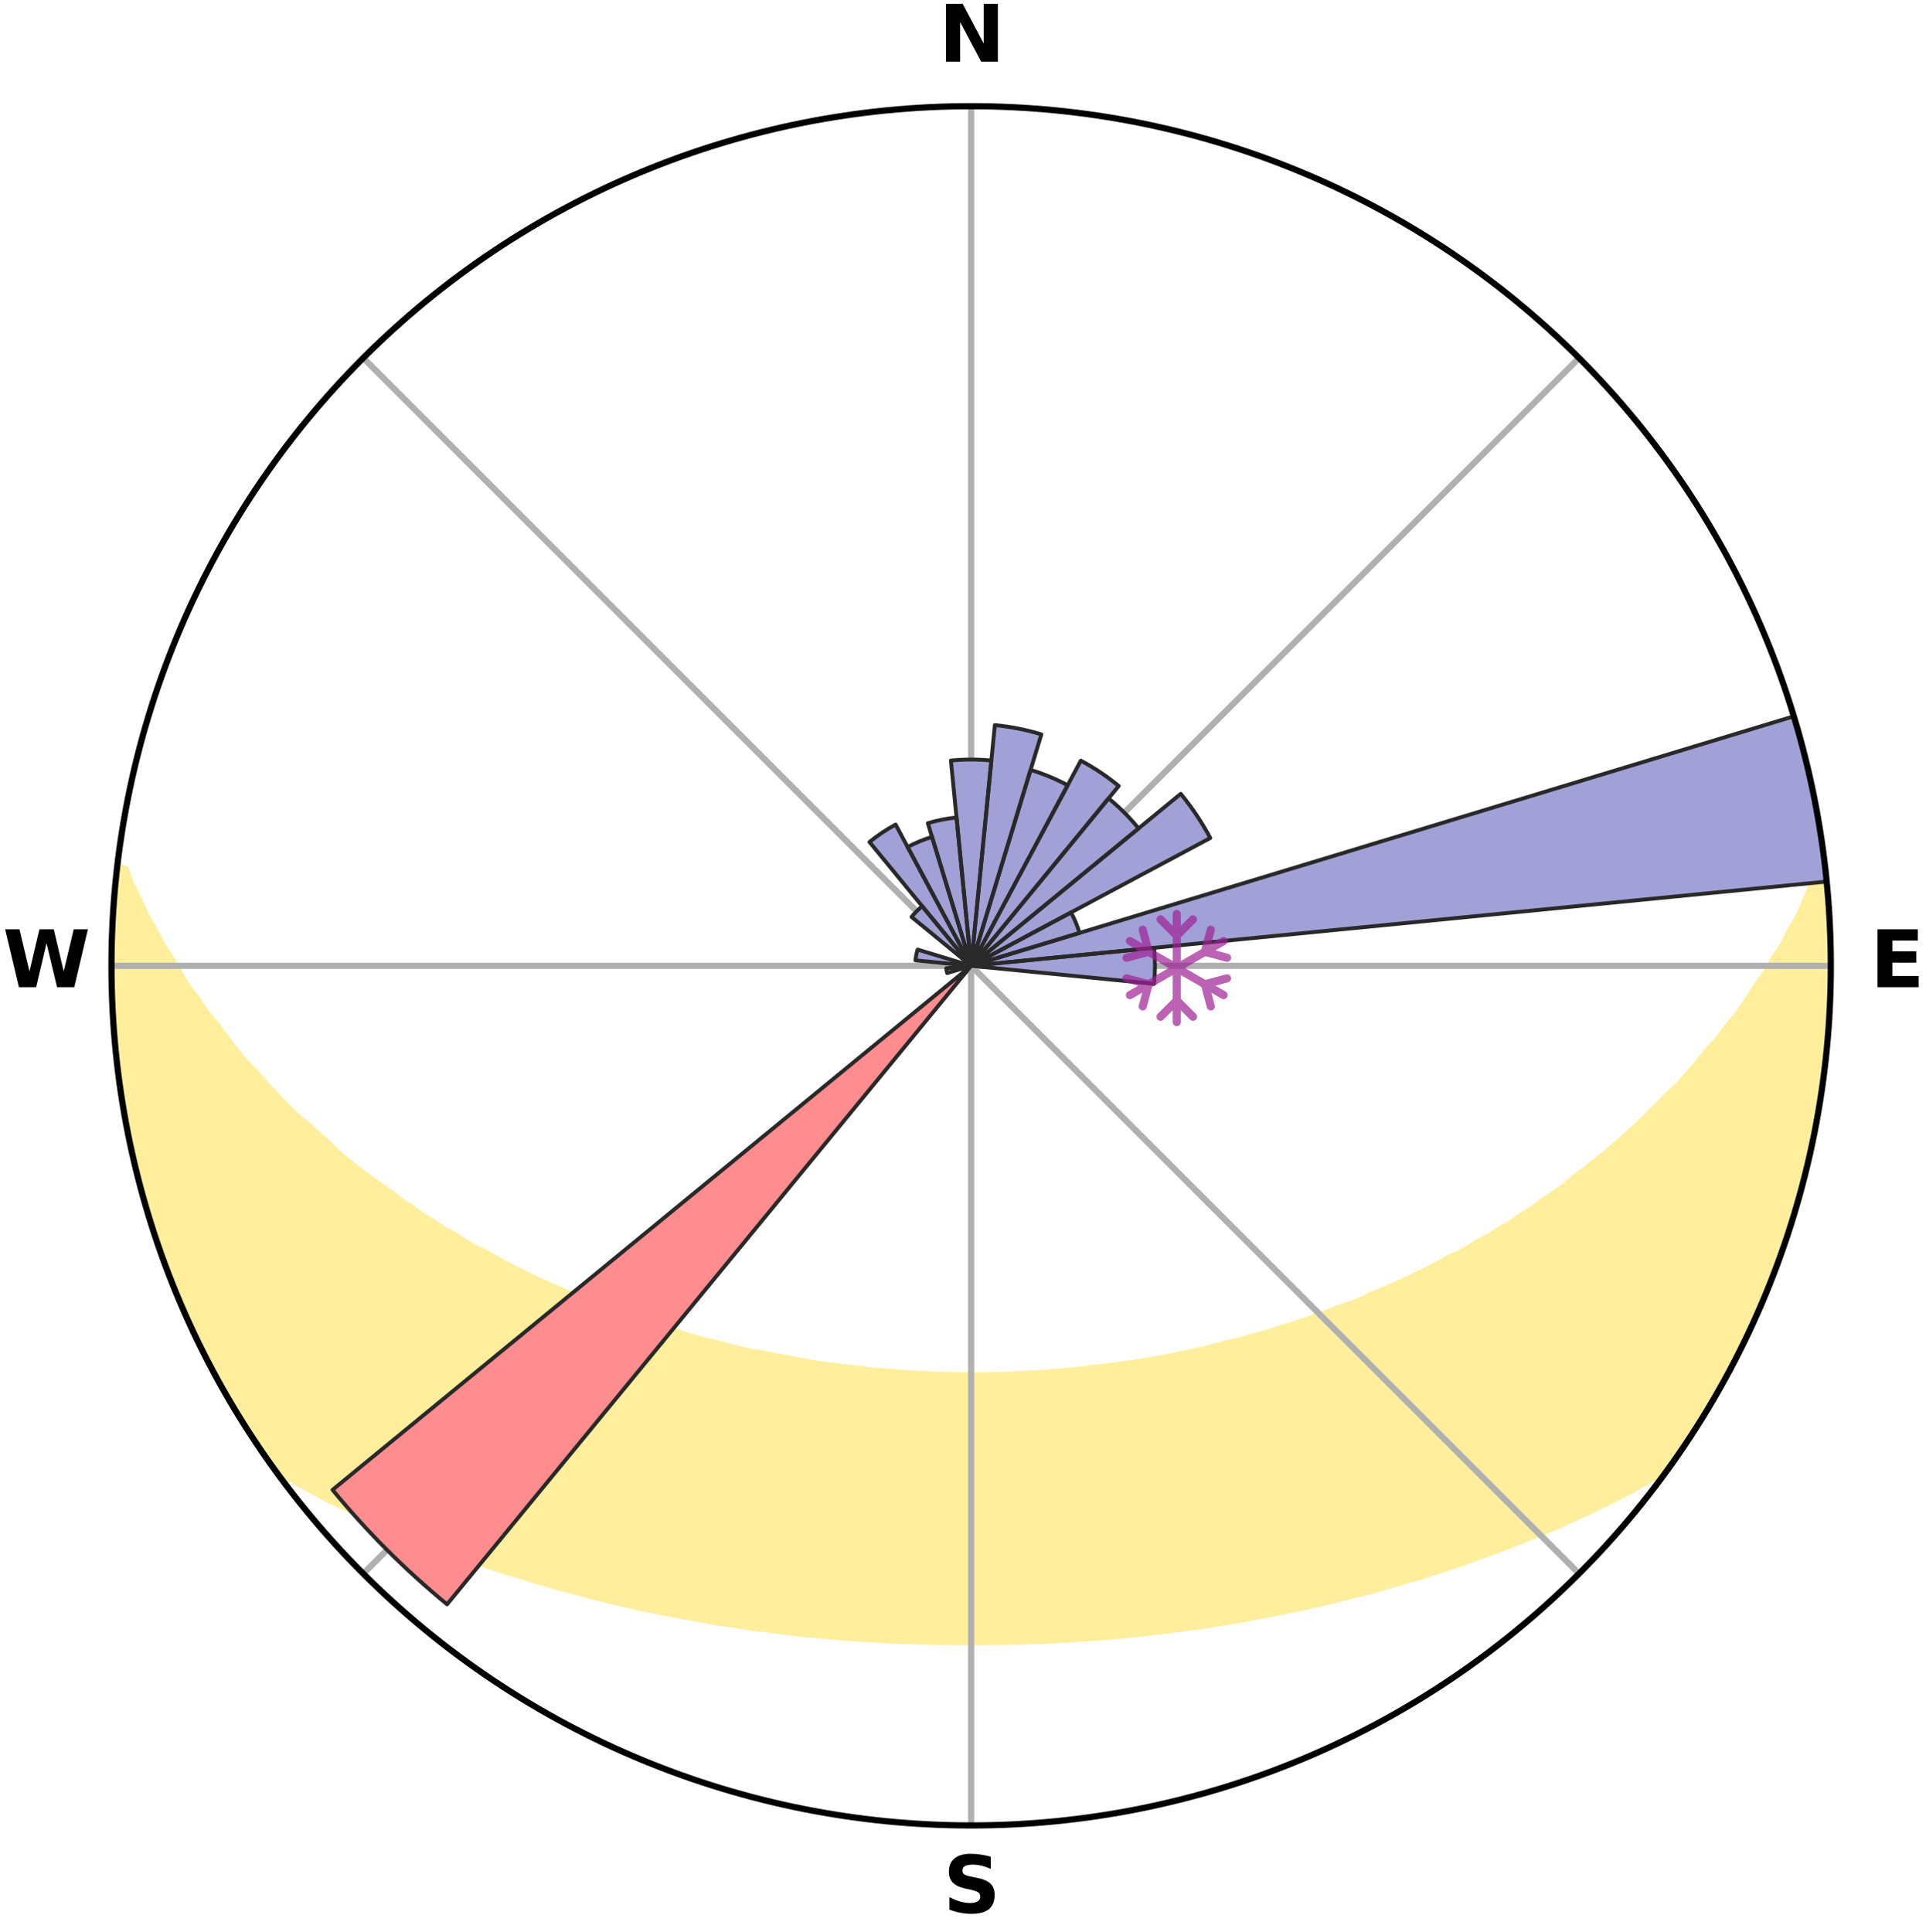 <?xml version="1.0" encoding="utf-8" standalone="no"?>
<!DOCTYPE svg PUBLIC "-//W3C//DTD SVG 1.1//EN"
  "http://www.w3.org/Graphics/SVG/1.1/DTD/svg11.dtd">
<svg xmlns:xlink="http://www.w3.org/1999/xlink" width="248.41pt" height="249.158pt" viewBox="0 0 248.41 249.158" xmlns="http://www.w3.org/2000/svg" version="1.1">
 <title>Ski Rose for Ghöch</title>
 <defs>
  <style type="text/css">*{stroke-linejoin: round; stroke-linecap: butt}</style>
 </defs>
 <g id="figure_1">
  <g id="patch_1">
   <path d="M 0 249.158 
L 248.41 249.158 
L 248.41 0 
L 0 0 
z
" style="fill: #ffffff"/>
  </g>
  <g id="axes_1">
   <g id="patch_2">
    <path d="M 236.135 124.579 
C 236.135 110.018 233.267 95.599 227.695 82.147 
C 222.122 68.695 213.955 56.471 203.659 46.175 
C 193.363 35.879 181.139 27.711 167.687 22.139 
C 154.235 16.567 139.815 13.699 125.255 13.699 
C 110.694 13.699 96.275 16.567 82.823 22.139 
C 69.371 27.711 57.147 35.879 46.851 46.175 
C 36.555 56.471 28.387 68.695 22.815 82.147 
C 17.243 95.599 14.375 110.018 14.375 124.579 
C 14.375 139.14 17.243 153.559 22.815 167.011 
C 28.387 180.463 36.555 192.687 46.851 202.983 
C 57.147 213.279 69.371 221.447 82.823 227.019 
C 96.275 232.591 110.694 235.459 125.255 235.459 
C 139.815 235.459 154.235 232.591 167.687 227.019 
C 181.139 221.447 193.363 213.279 203.659 202.983 
C 213.955 192.687 222.122 180.463 227.695 167.011 
C 233.267 153.559 236.135 139.14 236.135 124.579 
M 125.255 124.579 
C 125.255 124.579 125.255 124.579 125.255 124.579 
C 125.255 124.579 125.255 124.579 125.255 124.579 
C 125.255 124.579 125.255 124.579 125.255 124.579 
C 125.255 124.579 125.255 124.579 125.255 124.579 
C 125.255 124.579 125.255 124.579 125.255 124.579 
C 125.255 124.579 125.255 124.579 125.255 124.579 
C 125.255 124.579 125.255 124.579 125.255 124.579 
C 125.255 124.579 125.255 124.579 125.255 124.579 
C 125.255 124.579 125.255 124.579 125.255 124.579 
C 125.255 124.579 125.255 124.579 125.255 124.579 
C 125.255 124.579 125.255 124.579 125.255 124.579 
C 125.255 124.579 125.255 124.579 125.255 124.579 
C 125.255 124.579 125.255 124.579 125.255 124.579 
C 125.255 124.579 125.255 124.579 125.255 124.579 
C 125.255 124.579 125.255 124.579 125.255 124.579 
C 125.255 124.579 125.255 124.579 125.255 124.579 
z
" style="fill: #ffffff"/>
   </g>
   <g id="PolyCollection_1">
    <defs>
     <path id="me6c2509094" d="M 235.253 -137.112 
L 234.717 -137.051 
L 233.803 -135.031 
L 233.003 -133.059 
L 232.145 -131.117 
L 231.037 -129.198 
L 230.085 -127.324 
L 228.889 -125.483 
L 227.861 -123.684 
L 226.593 -121.925 
L 225.499 -120.202 
L 224.375 -118.517 
L 223.018 -116.885 
L 221.839 -115.279 
L 220.431 -113.735 
L 219.205 -112.21 
L 217.957 -110.725 
L 216.688 -109.278 
L 215.199 -107.909 
L 213.893 -106.545 
L 212.572 -105.221 
L 211.235 -103.937 
L 209.884 -102.693 
L 208.52 -101.488 
L 207.145 -100.322 
L 205.76 -99.196 
L 204.366 -98.109 
L 202.964 -97.061 
L 201.739 -95.983 
L 200.324 -95.008 
L 198.905 -94.072 
L 197.659 -93.097 
L 196.233 -92.233 
L 194.976 -91.324 
L 193.548 -90.53 
L 192.285 -89.685 
L 190.858 -88.959 
L 189.593 -88.178 
L 188.327 -87.427 
L 186.908 -86.798 
L 185.645 -86.106 
L 184.383 -85.443 
L 183.123 -84.808 
L 181.865 -84.199 
L 180.611 -83.618 
L 179.361 -83.062 
L 178.115 -82.532 
L 176.875 -82.026 
L 175.762 -81.442 
L 174.531 -80.984 
L 173.307 -80.548 
L 172.091 -80.133 
L 170.988 -79.637 
L 169.785 -79.264 
L 168.69 -78.808 
L 167.502 -78.475 
L 166.414 -78.057 
L 165.242 -77.76 
L 164.165 -77.378 
L 163.091 -77.013 
L 161.943 -76.766 
L 160.881 -76.434 
L 159.822 -76.117 
L 158.702 -75.913 
L 157.656 -75.626 
L 156.615 -75.354 
L 155.579 -75.095 
L 154.548 -74.85 
L 153.522 -74.617 
L 152.501 -74.397 
L 151.486 -74.189 
L 150.476 -73.993 
L 149.472 -73.807 
L 148.473 -73.632 
L 147.479 -73.467 
L 146.49 -73.312 
L 145.507 -73.167 
L 144.528 -73.03 
L 143.555 -72.901 
L 142.586 -72.781 
L 141.622 -72.668 
L 140.663 -72.563 
L 139.722 -72.411 
L 138.769 -72.322 
L 137.82 -72.24 
L 136.875 -72.164 
L 135.933 -72.094 
L 135.001 -71.992 
L 134.064 -71.937 
L 133.13 -71.886 
L 132.198 -71.84 
L 131.268 -71.799 
L 130.342 -71.743 
L 129.415 -71.715 
L 128.49 -71.691 
L 127.565 -71.663 
L 126.641 -71.652 
L 125.717 -71.645 
L 124.793 -71.645 
L 123.869 -71.654 
L 122.945 -71.675 
L 122.02 -71.696 
L 121.095 -71.722 
L 120.168 -71.752 
L 119.242 -71.808 
L 118.313 -71.851 
L 117.382 -71.899 
L 116.448 -71.951 
L 115.518 -72.044 
L 114.58 -72.111 
L 113.639 -72.183 
L 112.694 -72.261 
L 111.746 -72.344 
L 110.808 -72.487 
L 109.854 -72.587 
L 108.895 -72.694 
L 107.932 -72.808 
L 106.965 -72.93 
L 105.992 -73.059 
L 105.015 -73.198 
L 104.033 -73.345 
L 103.078 -73.576 
L 102.088 -73.744 
L 101.093 -73.923 
L 100.093 -74.111 
L 99.087 -74.311 
L 98.076 -74.522 
L 97.01 -74.657 
L 95.986 -74.89 
L 94.956 -75.136 
L 93.922 -75.396 
L 92.882 -75.669 
L 91.838 -75.957 
L 90.719 -76.162 
L 89.662 -76.479 
L 88.601 -76.811 
L 87.536 -77.16 
L 86.384 -77.424 
L 85.308 -77.807 
L 84.138 -78.104 
L 83.052 -78.523 
L 81.866 -78.857 
L 80.772 -79.313 
L 79.571 -79.686 
L 78.47 -80.182 
L 77.256 -80.597 
L 76.035 -81.033 
L 74.926 -81.594 
L 73.694 -82.075 
L 72.456 -82.581 
L 71.213 -83.111 
L 69.965 -83.667 
L 68.713 -84.248 
L 67.457 -84.856 
L 66.199 -85.491 
L 64.939 -86.153 
L 63.677 -86.844 
L 62.416 -87.564 
L 60.997 -88.224 
L 59.734 -89.004 
L 58.474 -89.815 
L 57.049 -90.573 
L 55.793 -91.447 
L 54.369 -92.274 
L 53.12 -93.214 
L 51.701 -94.112 
L 50.464 -95.118 
L 49.054 -96.089 
L 47.649 -97.097 
L 46.25 -98.144 
L 44.858 -99.23 
L 43.475 -100.355 
L 42.296 -101.572 
L 40.936 -102.773 
L 39.589 -104.013 
L 38.058 -105.248 
L 36.739 -106.57 
L 35.436 -107.932 
L 34.151 -109.334 
L 32.886 -110.774 
L 31.437 -112.228 
L 30.213 -113.75 
L 29.013 -115.312 
L 27.838 -116.912 
L 26.483 -118.538 
L 25.362 -120.218 
L 24.064 -121.929 
L 23.004 -123.687 
L 21.977 -125.48 
L 20.782 -127.315 
L 19.83 -129.182 
L 18.719 -131.095 
L 17.858 -133.031 
L 16.86 -135.016 
L 16.124 -137.013 
L 15.157 -137.123 
L 15.157 -137.123 
L 14.989 -135.196 
L 14.749 -133.276 
L 14.646 -131.344 
L 14.576 -129.411 
L 14.436 -127.481 
L 14.431 -125.546 
L 14.384 -123.612 
L 14.519 -121.679 
L 14.51 -119.744 
L 14.633 -117.813 
L 14.788 -115.885 
L 14.973 -113.96 
L 15.095 -112.028 
L 15.342 -110.109 
L 15.619 -108.194 
L 15.926 -106.284 
L 16.263 -104.379 
L 16.63 -102.479 
L 17.114 -100.605 
L 17.461 -98.7 
L 17.921 -96.821 
L 18.41 -94.948 
L 19.004 -93.106 
L 19.552 -91.251 
L 20.221 -89.435 
L 20.761 -87.576 
L 21.403 -85.75 
L 22.142 -83.962 
L 22.845 -82.159 
L 23.58 -80.369 
L 24.411 -78.622 
L 25.211 -76.86 
L 26.045 -75.115 
L 26.913 -73.386 
L 27.817 -71.675 
L 28.765 -69.988 
L 29.748 -68.321 
L 30.72 -66.648 
L 31.746 -65.007 
L 32.8 -63.385 
L 33.927 -61.812 
L 34.987 -60.192 
L 36.617 -58.991 
L 38.427 -57.954 
L 40.255 -56.967 
L 42.038 -55.981 
L 43.891 -55.088 
L 45.743 -54.233 
L 47.541 -53.368 
L 49.34 -52.539 
L 51.192 -51.798 
L 52.985 -51.037 
L 54.775 -50.309 
L 56.56 -49.612 
L 58.34 -48.946 
L 60.114 -48.31 
L 61.882 -47.702 
L 63.6 -47.068 
L 65.354 -46.515 
L 67.1 -45.988 
L 68.804 -45.439 
L 70.535 -44.961 
L 72.223 -44.456 
L 73.936 -44.025 
L 75.613 -43.571 
L 77.28 -43.134 
L 78.944 -42.725 
L 80.597 -42.33 
L 82.247 -41.962 
L 83.887 -41.607 
L 85.522 -41.278 
L 87.147 -40.96 
L 88.768 -40.666 
L 90.379 -40.382 
L 91.971 -40.082 
L 93.572 -39.838 
L 95.163 -39.603 
L 96.739 -39.354 
L 98.321 -39.155 
L 99.894 -38.963 
L 101.455 -38.76 
L 103.012 -38.573 
L 104.572 -38.429 
L 106.121 -38.271 
L 107.669 -38.144 
L 109.211 -38.012 
L 110.749 -37.895 
L 112.287 -37.811 
L 113.819 -37.719 
L 115.349 -37.64 
L 116.878 -37.581 
L 118.404 -37.527 
L 119.928 -37.485 
L 121.451 -37.455 
L 122.973 -37.446 
L 124.494 -37.438 
L 126.015 -37.437 
L 127.537 -37.443 
L 129.058 -37.461 
L 130.581 -37.491 
L 132.105 -37.533 
L 133.633 -37.574 
L 135.16 -37.64 
L 136.69 -37.719 
L 138.224 -37.8 
L 139.759 -37.904 
L 141.297 -38.022 
L 142.843 -38.129 
L 144.388 -38.274 
L 145.937 -38.433 
L 147.494 -38.585 
L 149.051 -38.773 
L 150.621 -38.943 
L 152.187 -39.161 
L 153.766 -39.367 
L 155.355 -39.579 
L 156.936 -39.845 
L 158.533 -40.096 
L 160.141 -40.356 
L 161.738 -40.674 
L 163.355 -40.975 
L 164.983 -41.286 
L 166.615 -41.623 
L 168.257 -41.972 
L 169.903 -42.347 
L 171.56 -42.735 
L 173.219 -43.152 
L 174.89 -43.582 
L 176.595 -43.991 
L 178.275 -44.474 
L 179.967 -44.973 
L 181.697 -45.451 
L 183.436 -45.952 
L 185.142 -46.533 
L 186.895 -47.086 
L 188.657 -47.666 
L 190.384 -48.322 
L 192.158 -48.959 
L 193.937 -49.625 
L 195.722 -50.322 
L 197.511 -51.05 
L 199.354 -51.762 
L 201.151 -52.556 
L 202.949 -53.385 
L 204.807 -54.198 
L 206.603 -55.101 
L 208.451 -55.997 
L 210.297 -56.933 
L 212.067 -57.966 
L 213.873 -59.005 
L 215.498 -60.209 
L 216.624 -61.783 
L 217.71 -63.384 
L 218.752 -65.015 
L 219.758 -66.667 
L 220.779 -68.311 
L 221.683 -70.023 
L 222.625 -71.711 
L 223.515 -73.428 
L 224.472 -75.111 
L 225.289 -76.865 
L 226.131 -78.607 
L 226.901 -80.382 
L 227.674 -82.156 
L 228.4 -83.949 
L 229.08 -85.761 
L 229.712 -87.589 
L 230.401 -89.398 
L 230.998 -91.238 
L 231.493 -93.11 
L 232.068 -94.957 
L 232.479 -96.849 
L 233.012 -98.709 
L 233.504 -100.581 
L 233.784 -102.499 
L 234.193 -104.389 
L 234.545 -106.29 
L 234.877 -108.196 
L 235.168 -110.109 
L 235.413 -112.028 
L 235.622 -113.952 
L 235.63 -115.892 
L 235.769 -117.82 
L 235.872 -119.749 
L 235.939 -121.681 
L 235.972 -123.613 
L 235.97 -125.545 
L 235.933 -127.477 
L 235.864 -129.408 
L 235.759 -131.338 
L 235.622 -133.265 
L 235.453 -135.19 
L 235.253 -137.112 
z
" style="stroke: #ffee9c"/>
    </defs>
    <g clip-path="url(#pd8eb09b2c5)">
     <use xlink:href="#me6c2509094" x="0" y="249.158" style="fill: #ffee9c; stroke: #ffee9c"/>
    </g>
   </g>
   <g id="matplotlib.axis_1">
    <g id="xtick_1">
     <g id="line2d_1">
      <path d="M 125.255 124.579 
L 125.255 13.699 
" clip-path="url(#pd8eb09b2c5)" style="fill: none; stroke: #b0b0b0; stroke-width: 0.8; stroke-linecap: square"/>
     </g>
     <g id="text_1">
      <!-- N -->
      <g transform="translate(121.07 7.958) scale(0.1 -0.1)">
       <defs>
        <path id="DejaVuSans-Bold-4e" d="M 588 4666 
L 1931 4666 
L 3628 1466 
L 3628 4666 
L 4769 4666 
L 4769 0 
L 3425 0 
L 1728 3200 
L 1728 0 
L 588 0 
L 588 4666 
z
" transform="scale(0.016)"/>
       </defs>
       <use xlink:href="#DejaVuSans-Bold-4e"/>
      </g>
     </g>
    </g>
    <g id="xtick_2">
     <g id="line2d_2">
      <path d="M 125.255 124.579 
L 203.659 46.175 
" clip-path="url(#pd8eb09b2c5)" style="fill: none; stroke: #b0b0b0; stroke-width: 0.8; stroke-linecap: square"/>
     </g>
    </g>
    <g id="xtick_3">
     <g id="line2d_3">
      <path d="M 125.255 124.579 
L 236.135 124.579 
" clip-path="url(#pd8eb09b2c5)" style="fill: none; stroke: #b0b0b0; stroke-width: 0.8; stroke-linecap: square"/>
     </g>
     <g id="text_2">
      <!-- E -->
      <g transform="translate(241.219 127.338) scale(0.1 -0.1)">
       <defs>
        <path id="DejaVuSans-Bold-45" d="M 588 4666 
L 3834 4666 
L 3834 3756 
L 1791 3756 
L 1791 2888 
L 3713 2888 
L 3713 1978 
L 1791 1978 
L 1791 909 
L 3903 909 
L 3903 0 
L 588 0 
L 588 4666 
z
" transform="scale(0.016)"/>
       </defs>
       <use xlink:href="#DejaVuSans-Bold-45"/>
      </g>
     </g>
    </g>
    <g id="xtick_4">
     <g id="line2d_4">
      <path d="M 125.255 124.579 
L 203.659 202.983 
" clip-path="url(#pd8eb09b2c5)" style="fill: none; stroke: #b0b0b0; stroke-width: 0.8; stroke-linecap: square"/>
     </g>
    </g>
    <g id="xtick_5">
     <g id="line2d_5">
      <path d="M 125.255 124.579 
L 125.255 235.459 
" clip-path="url(#pd8eb09b2c5)" style="fill: none; stroke: #b0b0b0; stroke-width: 0.8; stroke-linecap: square"/>
     </g>
     <g id="text_3">
      <!-- S -->
      <g transform="translate(121.654 246.718) scale(0.1 -0.1)">
       <defs>
        <path id="DejaVuSans-Bold-53" d="M 3834 4519 
L 3834 3531 
Q 3450 3703 3084 3790 
Q 2719 3878 2394 3878 
Q 1963 3878 1756 3759 
Q 1550 3641 1550 3391 
Q 1550 3203 1689 3098 
Q 1828 2994 2194 2919 
L 2706 2816 
Q 3484 2659 3812 2340 
Q 4141 2022 4141 1434 
Q 4141 663 3683 286 
Q 3225 -91 2284 -91 
Q 1841 -91 1394 -6 
Q 947 78 500 244 
L 500 1259 
Q 947 1022 1364 901 
Q 1781 781 2169 781 
Q 2563 781 2772 912 
Q 2981 1044 2981 1288 
Q 2981 1506 2839 1625 
Q 2697 1744 2272 1838 
L 1806 1941 
Q 1106 2091 782 2419 
Q 459 2747 459 3303 
Q 459 4000 909 4375 
Q 1359 4750 2203 4750 
Q 2588 4750 2994 4692 
Q 3400 4634 3834 4519 
z
" transform="scale(0.016)"/>
       </defs>
       <use xlink:href="#DejaVuSans-Bold-53"/>
      </g>
     </g>
    </g>
    <g id="xtick_6">
     <g id="line2d_6">
      <path d="M 125.255 124.579 
L 46.851 202.983 
" clip-path="url(#pd8eb09b2c5)" style="fill: none; stroke: #b0b0b0; stroke-width: 0.8; stroke-linecap: square"/>
     </g>
    </g>
    <g id="xtick_7">
     <g id="line2d_7">
      <path d="M 125.255 124.579 
L 14.375 124.579 
" clip-path="url(#pd8eb09b2c5)" style="fill: none; stroke: #b0b0b0; stroke-width: 0.8; stroke-linecap: square"/>
     </g>
     <g id="text_4">
      <!-- W -->
      <g transform="translate(0.36 127.338) scale(0.1 -0.1)">
       <defs>
        <path id="DejaVuSans-Bold-57" d="M 191 4666 
L 1344 4666 
L 2150 1275 
L 2950 4666 
L 4109 4666 
L 4909 1275 
L 5716 4666 
L 6859 4666 
L 5759 0 
L 4372 0 
L 3525 3547 
L 2688 0 
L 1300 0 
L 191 4666 
z
" transform="scale(0.016)"/>
       </defs>
       <use xlink:href="#DejaVuSans-Bold-57"/>
      </g>
     </g>
    </g>
    <g id="xtick_8">
     <g id="line2d_8">
      <path d="M 125.255 124.579 
L 46.851 46.175 
" clip-path="url(#pd8eb09b2c5)" style="fill: none; stroke: #b0b0b0; stroke-width: 0.8; stroke-linecap: square"/>
     </g>
    </g>
   </g>
   <g id="matplotlib.axis_2"/>
   <g id="patch_3">
    <path d="M 125.255 124.579 
C 125.255 124.579 125.255 124.579 125.255 124.579 
C 125.255 124.579 125.255 124.579 125.255 124.579 
L 125.255 124.579 
C 125.255 124.579 125.255 124.579 125.255 124.579 
C 125.255 124.579 125.255 124.579 125.255 124.579 
z
" clip-path="url(#pd8eb09b2c5)" style="fill: #d9d9d9"/>
   </g>
   <g id="patch_4">
    <path d="M 125.255 124.579 
C 125.255 124.579 125.255 124.579 125.255 124.579 
C 125.255 124.579 125.255 124.579 125.255 124.579 
L 125.255 124.579 
C 125.255 124.579 125.255 124.579 125.255 124.579 
C 125.255 124.579 125.255 124.579 125.255 124.579 
z
" clip-path="url(#pd8eb09b2c5)" style="fill: #d9d9d9"/>
   </g>
   <g id="patch_5">
    <path d="M 125.255 124.579 
C 125.255 124.579 125.255 124.579 125.255 124.579 
C 125.255 124.579 125.255 124.579 125.255 124.579 
L 125.255 124.579 
C 125.255 124.579 125.255 124.579 125.255 124.579 
C 125.255 124.579 125.255 124.579 125.255 124.579 
z
" clip-path="url(#pd8eb09b2c5)" style="fill: #d9d9d9"/>
   </g>
   <g id="patch_6">
    <path d="M 125.255 124.579 
C 125.255 124.579 125.255 124.579 125.255 124.579 
C 125.255 124.579 125.255 124.579 125.255 124.579 
L 125.255 124.579 
C 125.255 124.579 125.255 124.579 125.255 124.579 
C 125.255 124.579 125.255 124.579 125.255 124.579 
z
" clip-path="url(#pd8eb09b2c5)" style="fill: #d9d9d9"/>
   </g>
   <g id="patch_7">
    <path d="M 125.255 124.579 
C 125.255 124.579 125.255 124.579 125.255 124.579 
C 125.255 124.579 125.255 124.579 125.255 124.579 
L 125.255 124.579 
C 125.255 124.579 125.255 124.579 125.255 124.579 
C 125.255 124.579 125.255 124.579 125.255 124.579 
z
" clip-path="url(#pd8eb09b2c5)" style="fill: #d9d9d9"/>
   </g>
   <g id="patch_8">
    <path d="M 125.255 124.579 
C 125.255 124.579 125.255 124.579 125.255 124.579 
C 125.255 124.579 125.255 124.579 125.255 124.579 
L 125.255 124.579 
C 125.255 124.579 125.255 124.579 125.255 124.579 
C 125.255 124.579 125.255 124.579 125.255 124.579 
z
" clip-path="url(#pd8eb09b2c5)" style="fill: #d9d9d9"/>
   </g>
   <g id="patch_9">
    <path d="M 125.255 124.579 
C 125.255 124.579 125.255 124.579 125.255 124.579 
C 125.255 124.579 125.255 124.579 125.255 124.579 
L 125.255 124.579 
C 125.255 124.579 125.255 124.579 125.255 124.579 
C 125.255 124.579 125.255 124.579 125.255 124.579 
z
" clip-path="url(#pd8eb09b2c5)" style="fill: #d9d9d9"/>
   </g>
   <g id="patch_10">
    <path d="M 125.255 124.579 
C 125.255 124.579 125.255 124.579 125.255 124.579 
C 125.255 124.579 125.255 124.579 125.255 124.579 
L 125.255 124.579 
C 125.255 124.579 125.255 124.579 125.255 124.579 
C 125.255 124.579 125.255 124.579 125.255 124.579 
z
" clip-path="url(#pd8eb09b2c5)" style="fill: #d9d9d9"/>
   </g>
   <g id="patch_11">
    <path d="M 125.255 124.579 
C 125.255 124.579 125.255 124.579 125.255 124.579 
C 125.255 124.579 125.255 124.579 125.255 124.579 
L 125.255 124.579 
C 125.255 124.579 125.255 124.579 125.255 124.579 
C 125.255 124.579 125.255 124.579 125.255 124.579 
z
" clip-path="url(#pd8eb09b2c5)" style="fill: #d9d9d9"/>
   </g>
   <g id="patch_12">
    <path d="M 125.255 124.579 
C 125.255 124.579 125.255 124.579 125.255 124.579 
C 125.255 124.579 125.255 124.579 125.255 124.579 
L 125.255 124.579 
C 125.255 124.579 125.255 124.579 125.255 124.579 
C 125.255 124.579 125.255 124.579 125.255 124.579 
z
" clip-path="url(#pd8eb09b2c5)" style="fill: #d9d9d9"/>
   </g>
   <g id="patch_13">
    <path d="M 125.255 124.579 
C 125.255 124.579 125.255 124.579 125.255 124.579 
C 125.255 124.579 125.255 124.579 125.255 124.579 
L 125.255 124.579 
C 125.255 124.579 125.255 124.579 125.255 124.579 
C 125.255 124.579 125.255 124.579 125.255 124.579 
z
" clip-path="url(#pd8eb09b2c5)" style="fill: #d9d9d9"/>
   </g>
   <g id="patch_14">
    <path d="M 125.255 124.579 
C 125.255 124.579 125.255 124.579 125.255 124.579 
C 125.255 124.579 125.255 124.579 125.255 124.579 
L 125.255 124.579 
C 125.255 124.579 125.255 124.579 125.255 124.579 
C 125.255 124.579 125.255 124.579 125.255 124.579 
z
" clip-path="url(#pd8eb09b2c5)" style="fill: #d9d9d9"/>
   </g>
   <g id="patch_15">
    <path d="M 125.255 124.579 
C 125.255 124.579 125.255 124.579 125.255 124.579 
C 125.255 124.579 125.255 124.579 125.255 124.579 
L 125.255 124.579 
C 125.255 124.579 125.255 124.579 125.255 124.579 
C 125.255 124.579 125.255 124.579 125.255 124.579 
z
" clip-path="url(#pd8eb09b2c5)" style="fill: #d9d9d9"/>
   </g>
   <g id="patch_16">
    <path d="M 125.255 124.579 
C 125.255 124.579 125.255 124.579 125.255 124.579 
C 125.255 124.579 125.255 124.579 125.255 124.579 
L 125.255 124.579 
C 125.255 124.579 125.255 124.579 125.255 124.579 
C 125.255 124.579 125.255 124.579 125.255 124.579 
z
" clip-path="url(#pd8eb09b2c5)" style="fill: #d9d9d9"/>
   </g>
   <g id="patch_17">
    <path d="M 125.255 124.579 
C 125.255 124.579 125.255 124.579 125.255 124.579 
C 125.255 124.579 125.255 124.579 125.255 124.579 
L 125.255 124.579 
C 125.255 124.579 125.255 124.579 125.255 124.579 
C 125.255 124.579 125.255 124.579 125.255 124.579 
z
" clip-path="url(#pd8eb09b2c5)" style="fill: #d9d9d9"/>
   </g>
   <g id="patch_18">
    <path d="M 125.255 124.579 
C 125.255 124.579 125.255 124.579 125.255 124.579 
C 125.255 124.579 125.255 124.579 125.255 124.579 
L 125.255 124.579 
C 125.255 124.579 125.255 124.579 125.255 124.579 
C 125.255 124.579 125.255 124.579 125.255 124.579 
z
" clip-path="url(#pd8eb09b2c5)" style="fill: #d9d9d9"/>
   </g>
   <g id="patch_19">
    <path d="M 125.255 124.579 
C 125.255 124.579 125.255 124.579 125.255 124.579 
C 125.255 124.579 125.255 124.579 125.255 124.579 
L 125.255 124.579 
C 125.255 124.579 125.255 124.579 125.255 124.579 
C 125.255 124.579 125.255 124.579 125.255 124.579 
z
" clip-path="url(#pd8eb09b2c5)" style="fill: #d9d9d9"/>
   </g>
   <g id="patch_20">
    <path d="M 125.255 124.579 
C 125.255 124.579 125.255 124.579 125.255 124.579 
C 125.255 124.579 125.255 124.579 125.255 124.579 
L 125.255 124.579 
C 125.255 124.579 125.255 124.579 125.255 124.579 
C 125.255 124.579 125.255 124.579 125.255 124.579 
z
" clip-path="url(#pd8eb09b2c5)" style="fill: #d9d9d9"/>
   </g>
   <g id="patch_21">
    <path d="M 125.255 124.579 
C 125.255 124.579 125.255 124.579 125.255 124.579 
C 125.255 124.579 125.255 124.579 125.255 124.579 
L 125.255 124.579 
C 125.255 124.579 125.255 124.579 125.255 124.579 
C 125.255 124.579 125.255 124.579 125.255 124.579 
z
" clip-path="url(#pd8eb09b2c5)" style="fill: #d9d9d9"/>
   </g>
   <g id="patch_22">
    <path d="M 125.255 124.579 
C 125.255 124.579 125.255 124.579 125.255 124.579 
C 125.255 124.579 125.255 124.579 125.255 124.579 
L 125.255 124.579 
C 125.255 124.579 125.255 124.579 125.255 124.579 
C 125.255 124.579 125.255 124.579 125.255 124.579 
z
" clip-path="url(#pd8eb09b2c5)" style="fill: #d9d9d9"/>
   </g>
   <g id="patch_23">
    <path d="M 125.255 124.579 
C 125.255 124.579 125.255 124.579 125.255 124.579 
C 125.255 124.579 125.255 124.579 125.255 124.579 
L 125.255 124.579 
C 125.255 124.579 125.255 124.579 125.255 124.579 
C 125.255 124.579 125.255 124.579 125.255 124.579 
z
" clip-path="url(#pd8eb09b2c5)" style="fill: #d9d9d9"/>
   </g>
   <g id="patch_24">
    <path d="M 125.255 124.579 
C 125.255 124.579 125.255 124.579 125.255 124.579 
C 125.255 124.579 125.255 124.579 125.255 124.579 
L 125.255 124.579 
C 125.255 124.579 125.255 124.579 125.255 124.579 
C 125.255 124.579 125.255 124.579 125.255 124.579 
z
" clip-path="url(#pd8eb09b2c5)" style="fill: #d9d9d9"/>
   </g>
   <g id="patch_25">
    <path d="M 125.255 124.579 
C 125.255 124.579 125.255 124.579 125.255 124.579 
C 125.255 124.579 125.255 124.579 125.255 124.579 
L 125.255 124.579 
C 125.255 124.579 125.255 124.579 125.255 124.579 
C 125.255 124.579 125.255 124.579 125.255 124.579 
z
" clip-path="url(#pd8eb09b2c5)" style="fill: #d9d9d9"/>
   </g>
   <g id="patch_26">
    <path d="M 125.255 124.579 
C 125.255 124.579 125.255 124.579 125.255 124.579 
C 125.255 124.579 125.255 124.579 125.255 124.579 
L 125.255 124.579 
C 125.255 124.579 125.255 124.579 125.255 124.579 
C 125.255 124.579 125.255 124.579 125.255 124.579 
z
" clip-path="url(#pd8eb09b2c5)" style="fill: #d9d9d9"/>
   </g>
   <g id="patch_27">
    <path d="M 125.255 124.579 
C 125.255 124.579 125.255 124.579 125.255 124.579 
C 125.255 124.579 125.255 124.579 125.255 124.579 
L 125.255 124.579 
C 125.255 124.579 125.255 124.579 125.255 124.579 
C 125.255 124.579 125.255 124.579 125.255 124.579 
z
" clip-path="url(#pd8eb09b2c5)" style="fill: #d9d9d9"/>
   </g>
   <g id="patch_28">
    <path d="M 125.255 124.579 
C 125.255 124.579 125.255 124.579 125.255 124.579 
C 125.255 124.579 125.255 124.579 125.255 124.579 
L 125.255 124.579 
C 125.255 124.579 125.255 124.579 125.255 124.579 
C 125.255 124.579 125.255 124.579 125.255 124.579 
z
" clip-path="url(#pd8eb09b2c5)" style="fill: #d9d9d9"/>
   </g>
   <g id="patch_29">
    <path d="M 125.255 124.579 
C 125.255 124.579 125.255 124.579 125.255 124.579 
C 125.255 124.579 125.255 124.579 125.255 124.579 
L 125.255 124.579 
C 125.255 124.579 125.255 124.579 125.255 124.579 
C 125.255 124.579 125.255 124.579 125.255 124.579 
z
" clip-path="url(#pd8eb09b2c5)" style="fill: #d9d9d9"/>
   </g>
   <g id="patch_30">
    <path d="M 125.255 124.579 
C 125.255 124.579 125.255 124.579 125.255 124.579 
C 125.255 124.579 125.255 124.579 125.255 124.579 
L 125.255 124.579 
C 125.255 124.579 125.255 124.579 125.255 124.579 
C 125.255 124.579 125.255 124.579 125.255 124.579 
z
" clip-path="url(#pd8eb09b2c5)" style="fill: #d9d9d9"/>
   </g>
   <g id="patch_31">
    <path d="M 125.255 124.579 
C 125.255 124.579 125.255 124.579 125.255 124.579 
C 125.255 124.579 125.255 124.579 125.255 124.579 
L 125.255 124.579 
C 125.255 124.579 125.255 124.579 125.255 124.579 
C 125.255 124.579 125.255 124.579 125.255 124.579 
z
" clip-path="url(#pd8eb09b2c5)" style="fill: #d9d9d9"/>
   </g>
   <g id="patch_32">
    <path d="M 125.255 124.579 
C 125.255 124.579 125.255 124.579 125.255 124.579 
C 125.255 124.579 125.255 124.579 125.255 124.579 
L 125.255 124.579 
C 125.255 124.579 125.255 124.579 125.255 124.579 
C 125.255 124.579 125.255 124.579 125.255 124.579 
z
" clip-path="url(#pd8eb09b2c5)" style="fill: #d9d9d9"/>
   </g>
   <g id="patch_33">
    <path d="M 125.255 124.579 
C 125.255 124.579 125.255 124.579 125.255 124.579 
C 125.255 124.579 125.255 124.579 125.255 124.579 
L 125.255 124.579 
C 125.255 124.579 125.255 124.579 125.255 124.579 
C 125.255 124.579 125.255 124.579 125.255 124.579 
z
" clip-path="url(#pd8eb09b2c5)" style="fill: #d9d9d9"/>
   </g>
   <g id="patch_34">
    <path d="M 125.255 124.579 
C 125.255 124.579 125.255 124.579 125.255 124.579 
C 125.255 124.579 125.255 124.579 125.255 124.579 
L 125.255 124.579 
C 125.255 124.579 125.255 124.579 125.255 124.579 
C 125.255 124.579 125.255 124.579 125.255 124.579 
z
" clip-path="url(#pd8eb09b2c5)" style="fill: #d9d9d9"/>
   </g>
   <g id="patch_35">
    <path d="M 125.255 124.579 
C 125.255 124.579 125.255 124.579 125.255 124.579 
C 125.255 124.579 125.255 124.579 125.255 124.579 
L 127.863 98.101 
C 126.996 98.016 126.126 97.973 125.255 97.973 
C 124.384 97.973 123.514 98.016 122.647 98.101 
z
" clip-path="url(#pd8eb09b2c5)" style="fill: #a1a1d8"/>
   </g>
   <g id="patch_36">
    <path d="M 125.255 124.579 
C 125.255 124.579 125.255 124.579 125.255 124.579 
C 125.255 124.579 125.255 124.579 125.255 124.579 
L 134.311 94.724 
C 133.334 94.428 132.343 94.179 131.341 93.98 
C 130.34 93.781 129.329 93.631 128.313 93.531 
z
" clip-path="url(#pd8eb09b2c5)" style="fill: #a1a1d8"/>
   </g>
   <g id="patch_37">
    <path d="M 125.255 124.579 
C 125.255 124.579 125.255 124.579 125.255 124.579 
C 125.255 124.579 125.255 124.579 125.255 124.579 
L 137.704 101.288 
C 136.942 100.88 136.16 100.51 135.361 100.18 
C 134.563 99.849 133.748 99.557 132.921 99.306 
z
" clip-path="url(#pd8eb09b2c5)" style="fill: #a1a1d8"/>
   </g>
   <g id="patch_38">
    <path d="M 125.255 124.579 
C 125.255 124.579 125.255 124.579 125.255 124.579 
C 125.255 124.579 125.255 124.579 125.255 124.579 
L 144.292 101.383 
C 143.532 100.759 142.743 100.174 141.926 99.628 
C 141.11 99.083 140.267 98.577 139.4 98.114 
z
" clip-path="url(#pd8eb09b2c5)" style="fill: #a1a1d8"/>
   </g>
   <g id="patch_39">
    <path d="M 125.255 124.579 
C 125.255 124.579 125.255 124.579 125.255 124.579 
C 125.255 124.579 125.255 124.579 125.255 124.579 
L 146.854 106.853 
C 146.274 106.146 145.66 105.468 145.013 104.821 
C 144.366 104.174 143.688 103.56 142.981 102.98 
z
" clip-path="url(#pd8eb09b2c5)" style="fill: #a1a1d8"/>
   </g>
   <g id="patch_40">
    <path d="M 125.255 124.579 
C 125.255 124.579 125.255 124.579 125.255 124.579 
C 125.255 124.579 125.255 124.579 125.255 124.579 
L 156.099 108.092 
C 155.56 107.083 154.971 106.1 154.335 105.148 
C 153.699 104.197 153.016 103.277 152.29 102.392 
z
" clip-path="url(#pd8eb09b2c5)" style="fill: #a1a1d8"/>
   </g>
   <g id="patch_41">
    <path d="M 125.255 124.579 
C 125.255 124.579 125.255 124.579 125.255 124.579 
C 125.255 124.579 125.255 124.579 125.255 124.579 
L 139.234 120.338 
C 139.095 119.881 138.934 119.43 138.751 118.989 
C 138.568 118.547 138.364 118.114 138.138 117.693 
z
" clip-path="url(#pd8eb09b2c5)" style="fill: #a1a1d8"/>
   </g>
   <g id="patch_42">
    <path d="M 125.255 124.579 
C 125.255 124.579 125.255 124.579 125.255 124.579 
C 125.255 124.579 125.255 124.579 125.255 124.579 
L 235.601 113.711 
C 235.245 110.099 234.712 106.507 234.004 102.947 
C 233.296 99.388 232.414 95.865 231.36 92.392 
z
" clip-path="url(#pd8eb09b2c5)" style="fill: #a1a1d8"/>
   </g>
   <g id="patch_43">
    <path d="M 125.255 124.579 
C 125.255 124.579 125.255 124.579 125.255 124.579 
C 125.255 124.579 125.255 124.579 125.255 124.579 
L 148.85 126.903 
C 148.926 126.131 148.964 125.355 148.964 124.579 
C 148.964 123.803 148.926 123.027 148.85 122.255 
z
" clip-path="url(#pd8eb09b2c5)" style="fill: #a1a1d8"/>
   </g>
   <g id="patch_44">
    <path d="M 125.255 124.579 
C 125.255 124.579 125.255 124.579 125.255 124.579 
C 125.255 124.579 125.255 124.579 125.255 124.579 
L 125.255 124.579 
C 125.255 124.579 125.255 124.579 125.255 124.579 
C 125.255 124.579 125.255 124.579 125.255 124.579 
z
" clip-path="url(#pd8eb09b2c5)" style="fill: #a1a1d8"/>
   </g>
   <g id="patch_45">
    <path d="M 125.255 124.579 
C 125.255 124.579 125.255 124.579 125.255 124.579 
C 125.255 124.579 125.255 124.579 125.255 124.579 
L 125.255 124.579 
C 125.255 124.579 125.255 124.579 125.255 124.579 
C 125.255 124.579 125.255 124.579 125.255 124.579 
z
" clip-path="url(#pd8eb09b2c5)" style="fill: #a1a1d8"/>
   </g>
   <g id="patch_46">
    <path d="M 125.255 124.579 
C 125.255 124.579 125.255 124.579 125.255 124.579 
C 125.255 124.579 125.255 124.579 125.255 124.579 
L 125.255 124.579 
C 125.255 124.579 125.255 124.579 125.255 124.579 
C 125.255 124.579 125.255 124.579 125.255 124.579 
z
" clip-path="url(#pd8eb09b2c5)" style="fill: #a1a1d8"/>
   </g>
   <g id="patch_47">
    <path d="M 125.255 124.579 
C 125.255 124.579 125.255 124.579 125.255 124.579 
C 125.255 124.579 125.255 124.579 125.255 124.579 
L 125.255 124.579 
C 125.255 124.579 125.255 124.579 125.255 124.579 
C 125.255 124.579 125.255 124.579 125.255 124.579 
z
" clip-path="url(#pd8eb09b2c5)" style="fill: #a1a1d8"/>
   </g>
   <g id="patch_48">
    <path d="M 125.255 124.579 
C 125.255 124.579 125.255 124.579 125.255 124.579 
C 125.255 124.579 125.255 124.579 125.255 124.579 
L 125.255 124.579 
C 125.255 124.579 125.255 124.579 125.255 124.579 
C 125.255 124.579 125.255 124.579 125.255 124.579 
z
" clip-path="url(#pd8eb09b2c5)" style="fill: #a1a1d8"/>
   </g>
   <g id="patch_49">
    <path d="M 125.255 124.579 
C 125.255 124.579 125.255 124.579 125.255 124.579 
C 125.255 124.579 125.255 124.579 125.255 124.579 
L 125.255 124.579 
C 125.255 124.579 125.255 124.579 125.255 124.579 
C 125.255 124.579 125.255 124.579 125.255 124.579 
z
" clip-path="url(#pd8eb09b2c5)" style="fill: #a1a1d8"/>
   </g>
   <g id="patch_50">
    <path d="M 125.255 124.579 
C 125.255 124.579 125.255 124.579 125.255 124.579 
C 125.255 124.579 125.255 124.579 125.255 124.579 
L 125.255 124.579 
C 125.255 124.579 125.255 124.579 125.255 124.579 
C 125.255 124.579 125.255 124.579 125.255 124.579 
z
" clip-path="url(#pd8eb09b2c5)" style="fill: #a1a1d8"/>
   </g>
   <g id="patch_51">
    <path d="M 125.255 124.579 
C 125.255 124.579 125.255 124.579 125.255 124.579 
C 125.255 124.579 125.255 124.579 125.255 124.579 
L 125.255 124.579 
C 125.255 124.579 125.255 124.579 125.255 124.579 
C 125.255 124.579 125.255 124.579 125.255 124.579 
z
" clip-path="url(#pd8eb09b2c5)" style="fill: #a1a1d8"/>
   </g>
   <g id="patch_52">
    <path d="M 125.255 124.579 
C 125.255 124.579 125.255 124.579 125.255 124.579 
C 125.255 124.579 125.255 124.579 125.255 124.579 
L 125.255 124.579 
C 125.255 124.579 125.255 124.579 125.255 124.579 
C 125.255 124.579 125.255 124.579 125.255 124.579 
z
" clip-path="url(#pd8eb09b2c5)" style="fill: #a1a1d8"/>
   </g>
   <g id="patch_53">
    <path d="M 125.255 124.579 
C 125.255 124.579 125.255 124.579 125.255 124.579 
C 125.255 124.579 125.255 124.579 125.255 124.579 
L 125.255 124.579 
C 125.255 124.579 125.255 124.579 125.255 124.579 
C 125.255 124.579 125.255 124.579 125.255 124.579 
z
" clip-path="url(#pd8eb09b2c5)" style="fill: #a1a1d8"/>
   </g>
   <g id="patch_54">
    <path d="M 125.255 124.579 
C 125.255 124.579 125.255 124.579 125.255 124.579 
C 125.255 124.579 125.255 124.579 125.255 124.579 
L 125.255 124.579 
C 125.255 124.579 125.255 124.579 125.255 124.579 
C 125.255 124.579 125.255 124.579 125.255 124.579 
z
" clip-path="url(#pd8eb09b2c5)" style="fill: #a1a1d8"/>
   </g>
   <g id="patch_55">
    <path d="M 125.255 124.579 
C 125.255 124.579 125.255 124.579 125.255 124.579 
C 125.255 124.579 125.255 124.579 125.255 124.579 
L 125.255 124.579 
C 125.255 124.579 125.255 124.579 125.255 124.579 
C 125.255 124.579 125.255 124.579 125.255 124.579 
z
" clip-path="url(#pd8eb09b2c5)" style="fill: #a1a1d8"/>
   </g>
   <g id="patch_56">
    <path d="M 125.255 124.579 
C 125.255 124.579 125.255 124.579 125.255 124.579 
C 125.255 124.579 125.255 124.579 125.255 124.579 
L 125.255 124.579 
C 125.255 124.579 125.255 124.579 125.255 124.579 
C 125.255 124.579 125.255 124.579 125.255 124.579 
z
" clip-path="url(#pd8eb09b2c5)" style="fill: #a1a1d8"/>
   </g>
   <g id="patch_57">
    <path d="M 125.255 124.579 
C 125.255 124.579 125.255 124.579 125.255 124.579 
C 125.255 124.579 125.255 124.579 125.255 124.579 
L 125.255 124.579 
C 125.255 124.579 125.255 124.579 125.255 124.579 
C 125.255 124.579 125.255 124.579 125.255 124.579 
z
" clip-path="url(#pd8eb09b2c5)" style="fill: #a1a1d8"/>
   </g>
   <g id="patch_58">
    <path d="M 125.255 124.579 
C 125.255 124.579 125.255 124.579 125.255 124.579 
C 125.255 124.579 125.255 124.579 125.255 124.579 
L 122.044 124.895 
C 122.054 125 122.07 125.105 122.09 125.209 
C 122.111 125.312 122.137 125.415 122.167 125.516 
z
" clip-path="url(#pd8eb09b2c5)" style="fill: #a1a1d8"/>
   </g>
   <g id="patch_59">
    <path d="M 125.255 124.579 
C 125.255 124.579 125.255 124.579 125.255 124.579 
C 125.255 124.579 125.255 124.579 125.255 124.579 
L 125.255 124.579 
C 125.255 124.579 125.255 124.579 125.255 124.579 
C 125.255 124.579 125.255 124.579 125.255 124.579 
z
" clip-path="url(#pd8eb09b2c5)" style="fill: #a1a1d8"/>
   </g>
   <g id="patch_60">
    <path d="M 125.255 124.579 
C 125.255 124.579 125.255 124.579 125.255 124.579 
C 125.255 124.579 125.255 124.579 125.255 124.579 
L 118.351 122.485 
C 118.282 122.711 118.225 122.94 118.179 123.172 
C 118.133 123.403 118.098 123.637 118.075 123.872 
z
" clip-path="url(#pd8eb09b2c5)" style="fill: #a1a1d8"/>
   </g>
   <g id="patch_61">
    <path d="M 125.255 124.579 
C 125.255 124.579 125.255 124.579 125.255 124.579 
C 125.255 124.579 125.255 124.579 125.255 124.579 
L 125.255 124.579 
C 125.255 124.579 125.255 124.579 125.255 124.579 
C 125.255 124.579 125.255 124.579 125.255 124.579 
z
" clip-path="url(#pd8eb09b2c5)" style="fill: #a1a1d8"/>
   </g>
   <g id="patch_62">
    <path d="M 125.255 124.579 
C 125.255 124.579 125.255 124.579 125.255 124.579 
C 125.255 124.579 125.255 124.579 125.255 124.579 
L 125.255 124.579 
C 125.255 124.579 125.255 124.579 125.255 124.579 
C 125.255 124.579 125.255 124.579 125.255 124.579 
z
" clip-path="url(#pd8eb09b2c5)" style="fill: #a1a1d8"/>
   </g>
   <g id="patch_63">
    <path d="M 125.255 124.579 
C 125.255 124.579 125.255 124.579 125.255 124.579 
C 125.255 124.579 125.255 124.579 125.255 124.579 
L 118.946 116.892 
C 118.694 117.098 118.453 117.317 118.223 117.547 
C 117.993 117.777 117.774 118.019 117.568 118.27 
z
" clip-path="url(#pd8eb09b2c5)" style="fill: #a1a1d8"/>
   </g>
   <g id="patch_64">
    <path d="M 125.255 124.579 
C 125.255 124.579 125.255 124.579 125.255 124.579 
C 125.255 124.579 125.255 124.579 125.255 124.579 
L 115.516 106.359 
C 114.92 106.678 114.339 107.026 113.777 107.401 
C 113.215 107.777 112.671 108.18 112.149 108.609 
z
" clip-path="url(#pd8eb09b2c5)" style="fill: #a1a1d8"/>
   </g>
   <g id="patch_65">
    <path d="M 125.255 124.579 
C 125.255 124.579 125.255 124.579 125.255 124.579 
C 125.255 124.579 125.255 124.579 125.255 124.579 
L 120.211 107.952 
C 119.667 108.117 119.131 108.309 118.606 108.527 
C 118.08 108.744 117.566 108.988 117.064 109.256 
z
" clip-path="url(#pd8eb09b2c5)" style="fill: #a1a1d8"/>
   </g>
   <g id="patch_66">
    <path d="M 125.255 124.579 
C 125.255 124.579 125.255 124.579 125.255 124.579 
C 125.255 124.579 125.255 124.579 125.255 124.579 
L 123.371 105.448 
C 122.744 105.509 122.122 105.602 121.504 105.725 
C 120.887 105.847 120.277 106 119.674 106.183 
z
" clip-path="url(#pd8eb09b2c5)" style="fill: #a1a1d8"/>
   </g>
   <g id="patch_67">
    <path d="M 122.647 98.101 
C 123.514 98.016 124.384 97.973 125.255 97.973 
C 126.126 97.973 126.996 98.016 127.863 98.101 
L 127.863 98.101 
C 126.996 98.016 126.126 97.973 125.255 97.973 
C 124.384 97.973 123.514 98.016 122.647 98.101 
z
" clip-path="url(#pd8eb09b2c5)" style="fill: #ff8c8e"/>
   </g>
   <g id="patch_68">
    <path d="M 128.313 93.531 
C 129.329 93.631 130.34 93.781 131.341 93.98 
C 132.343 94.179 133.334 94.428 134.311 94.724 
L 134.311 94.724 
C 133.334 94.428 132.343 94.179 131.341 93.98 
C 130.34 93.781 129.329 93.631 128.313 93.531 
z
" clip-path="url(#pd8eb09b2c5)" style="fill: #ff8c8e"/>
   </g>
   <g id="patch_69">
    <path d="M 132.921 99.306 
C 133.748 99.557 134.563 99.849 135.361 100.18 
C 136.16 100.51 136.942 100.88 137.704 101.288 
L 137.704 101.288 
C 136.942 100.88 136.16 100.51 135.361 100.18 
C 134.563 99.849 133.748 99.557 132.921 99.306 
z
" clip-path="url(#pd8eb09b2c5)" style="fill: #ff8c8e"/>
   </g>
   <g id="patch_70">
    <path d="M 139.4 98.114 
C 140.267 98.577 141.11 99.083 141.926 99.628 
C 142.743 100.174 143.532 100.759 144.292 101.383 
L 144.292 101.383 
C 143.532 100.759 142.743 100.174 141.926 99.628 
C 141.11 99.083 140.267 98.577 139.4 98.114 
z
" clip-path="url(#pd8eb09b2c5)" style="fill: #ff8c8e"/>
   </g>
   <g id="patch_71">
    <path d="M 142.981 102.98 
C 143.688 103.56 144.366 104.174 145.013 104.821 
C 145.66 105.468 146.274 106.146 146.854 106.853 
L 146.854 106.853 
C 146.274 106.146 145.66 105.468 145.013 104.821 
C 144.366 104.174 143.688 103.56 142.981 102.98 
z
" clip-path="url(#pd8eb09b2c5)" style="fill: #ff8c8e"/>
   </g>
   <g id="patch_72">
    <path d="M 152.29 102.392 
C 153.016 103.277 153.699 104.197 154.335 105.148 
C 154.971 106.1 155.56 107.083 156.099 108.092 
L 156.099 108.092 
C 155.56 107.083 154.971 106.1 154.335 105.148 
C 153.699 104.197 153.016 103.277 152.29 102.392 
z
" clip-path="url(#pd8eb09b2c5)" style="fill: #ff8c8e"/>
   </g>
   <g id="patch_73">
    <path d="M 138.138 117.693 
C 138.364 118.114 138.568 118.547 138.751 118.989 
C 138.934 119.43 139.095 119.881 139.234 120.338 
L 139.234 120.338 
C 139.095 119.881 138.934 119.43 138.751 118.989 
C 138.568 118.547 138.364 118.114 138.138 117.693 
z
" clip-path="url(#pd8eb09b2c5)" style="fill: #ff8c8e"/>
   </g>
   <g id="patch_74">
    <path d="M 231.36 92.392 
C 232.414 95.865 233.296 99.388 234.004 102.947 
C 234.712 106.507 235.245 110.099 235.601 113.711 
L 235.601 113.711 
C 235.245 110.099 234.712 106.507 234.004 102.947 
C 233.296 99.388 232.414 95.865 231.36 92.392 
z
" clip-path="url(#pd8eb09b2c5)" style="fill: #ff8c8e"/>
   </g>
   <g id="patch_75">
    <path d="M 148.85 122.255 
C 148.926 123.027 148.964 123.803 148.964 124.579 
C 148.964 125.355 148.926 126.131 148.85 126.903 
L 148.85 126.903 
C 148.926 126.131 148.964 125.355 148.964 124.579 
C 148.964 123.803 148.926 123.027 148.85 122.255 
z
" clip-path="url(#pd8eb09b2c5)" style="fill: #ff8c8e"/>
   </g>
   <g id="patch_76">
    <path d="M 125.255 124.579 
C 125.255 124.579 125.255 124.579 125.255 124.579 
C 125.255 124.579 125.255 124.579 125.255 124.579 
L 125.255 124.579 
C 125.255 124.579 125.255 124.579 125.255 124.579 
C 125.255 124.579 125.255 124.579 125.255 124.579 
z
" clip-path="url(#pd8eb09b2c5)" style="fill: #ff8c8e"/>
   </g>
   <g id="patch_77">
    <path d="M 125.255 124.579 
C 125.255 124.579 125.255 124.579 125.255 124.579 
C 125.255 124.579 125.255 124.579 125.255 124.579 
L 125.255 124.579 
C 125.255 124.579 125.255 124.579 125.255 124.579 
C 125.255 124.579 125.255 124.579 125.255 124.579 
z
" clip-path="url(#pd8eb09b2c5)" style="fill: #ff8c8e"/>
   </g>
   <g id="patch_78">
    <path d="M 125.255 124.579 
C 125.255 124.579 125.255 124.579 125.255 124.579 
C 125.255 124.579 125.255 124.579 125.255 124.579 
L 125.255 124.579 
C 125.255 124.579 125.255 124.579 125.255 124.579 
C 125.255 124.579 125.255 124.579 125.255 124.579 
z
" clip-path="url(#pd8eb09b2c5)" style="fill: #ff8c8e"/>
   </g>
   <g id="patch_79">
    <path d="M 125.255 124.579 
C 125.255 124.579 125.255 124.579 125.255 124.579 
C 125.255 124.579 125.255 124.579 125.255 124.579 
L 125.255 124.579 
C 125.255 124.579 125.255 124.579 125.255 124.579 
C 125.255 124.579 125.255 124.579 125.255 124.579 
z
" clip-path="url(#pd8eb09b2c5)" style="fill: #ff8c8e"/>
   </g>
   <g id="patch_80">
    <path d="M 125.255 124.579 
C 125.255 124.579 125.255 124.579 125.255 124.579 
C 125.255 124.579 125.255 124.579 125.255 124.579 
L 125.255 124.579 
C 125.255 124.579 125.255 124.579 125.255 124.579 
C 125.255 124.579 125.255 124.579 125.255 124.579 
z
" clip-path="url(#pd8eb09b2c5)" style="fill: #ff8c8e"/>
   </g>
   <g id="patch_81">
    <path d="M 125.255 124.579 
C 125.255 124.579 125.255 124.579 125.255 124.579 
C 125.255 124.579 125.255 124.579 125.255 124.579 
L 125.255 124.579 
C 125.255 124.579 125.255 124.579 125.255 124.579 
C 125.255 124.579 125.255 124.579 125.255 124.579 
z
" clip-path="url(#pd8eb09b2c5)" style="fill: #ff8c8e"/>
   </g>
   <g id="patch_82">
    <path d="M 125.255 124.579 
C 125.255 124.579 125.255 124.579 125.255 124.579 
C 125.255 124.579 125.255 124.579 125.255 124.579 
L 125.255 124.579 
C 125.255 124.579 125.255 124.579 125.255 124.579 
C 125.255 124.579 125.255 124.579 125.255 124.579 
z
" clip-path="url(#pd8eb09b2c5)" style="fill: #ff8c8e"/>
   </g>
   <g id="patch_83">
    <path d="M 125.255 124.579 
C 125.255 124.579 125.255 124.579 125.255 124.579 
C 125.255 124.579 125.255 124.579 125.255 124.579 
L 125.255 124.579 
C 125.255 124.579 125.255 124.579 125.255 124.579 
C 125.255 124.579 125.255 124.579 125.255 124.579 
z
" clip-path="url(#pd8eb09b2c5)" style="fill: #ff8c8e"/>
   </g>
   <g id="patch_84">
    <path d="M 125.255 124.579 
C 125.255 124.579 125.255 124.579 125.255 124.579 
C 125.255 124.579 125.255 124.579 125.255 124.579 
L 125.255 124.579 
C 125.255 124.579 125.255 124.579 125.255 124.579 
C 125.255 124.579 125.255 124.579 125.255 124.579 
z
" clip-path="url(#pd8eb09b2c5)" style="fill: #ff8c8e"/>
   </g>
   <g id="patch_85">
    <path d="M 125.255 124.579 
C 125.255 124.579 125.255 124.579 125.255 124.579 
C 125.255 124.579 125.255 124.579 125.255 124.579 
L 125.255 124.579 
C 125.255 124.579 125.255 124.579 125.255 124.579 
C 125.255 124.579 125.255 124.579 125.255 124.579 
z
" clip-path="url(#pd8eb09b2c5)" style="fill: #ff8c8e"/>
   </g>
   <g id="patch_86">
    <path d="M 125.255 124.579 
C 125.255 124.579 125.255 124.579 125.255 124.579 
C 125.255 124.579 125.255 124.579 125.255 124.579 
L 125.255 124.579 
C 125.255 124.579 125.255 124.579 125.255 124.579 
C 125.255 124.579 125.255 124.579 125.255 124.579 
z
" clip-path="url(#pd8eb09b2c5)" style="fill: #ff8c8e"/>
   </g>
   <g id="patch_87">
    <path d="M 125.255 124.579 
C 125.255 124.579 125.255 124.579 125.255 124.579 
C 125.255 124.579 125.255 124.579 125.255 124.579 
L 42.893 192.172 
C 45.105 194.868 47.449 197.453 49.915 199.919 
C 52.381 202.385 54.966 204.729 57.662 206.941 
z
" clip-path="url(#pd8eb09b2c5)" style="fill: #ff8c8e"/>
   </g>
   <g id="patch_88">
    <path d="M 125.255 124.579 
C 125.255 124.579 125.255 124.579 125.255 124.579 
C 125.255 124.579 125.255 124.579 125.255 124.579 
L 125.255 124.579 
C 125.255 124.579 125.255 124.579 125.255 124.579 
C 125.255 124.579 125.255 124.579 125.255 124.579 
z
" clip-path="url(#pd8eb09b2c5)" style="fill: #ff8c8e"/>
   </g>
   <g id="patch_89">
    <path d="M 125.255 124.579 
C 125.255 124.579 125.255 124.579 125.255 124.579 
C 125.255 124.579 125.255 124.579 125.255 124.579 
L 125.255 124.579 
C 125.255 124.579 125.255 124.579 125.255 124.579 
C 125.255 124.579 125.255 124.579 125.255 124.579 
z
" clip-path="url(#pd8eb09b2c5)" style="fill: #ff8c8e"/>
   </g>
   <g id="patch_90">
    <path d="M 122.167 125.516 
C 122.137 125.415 122.111 125.312 122.09 125.209 
C 122.07 125.105 122.054 125 122.044 124.895 
L 122.044 124.895 
C 122.054 125 122.07 125.105 122.09 125.209 
C 122.111 125.312 122.137 125.415 122.167 125.516 
z
" clip-path="url(#pd8eb09b2c5)" style="fill: #ff8c8e"/>
   </g>
   <g id="patch_91">
    <path d="M 125.255 124.579 
C 125.255 124.579 125.255 124.579 125.255 124.579 
C 125.255 124.579 125.255 124.579 125.255 124.579 
L 125.255 124.579 
C 125.255 124.579 125.255 124.579 125.255 124.579 
C 125.255 124.579 125.255 124.579 125.255 124.579 
z
" clip-path="url(#pd8eb09b2c5)" style="fill: #ff8c8e"/>
   </g>
   <g id="patch_92">
    <path d="M 118.075 123.872 
C 118.098 123.637 118.133 123.403 118.179 123.172 
C 118.225 122.94 118.282 122.711 118.351 122.485 
L 118.351 122.485 
C 118.282 122.711 118.225 122.94 118.179 123.172 
C 118.133 123.403 118.098 123.637 118.075 123.872 
z
" clip-path="url(#pd8eb09b2c5)" style="fill: #ff8c8e"/>
   </g>
   <g id="patch_93">
    <path d="M 125.255 124.579 
C 125.255 124.579 125.255 124.579 125.255 124.579 
C 125.255 124.579 125.255 124.579 125.255 124.579 
L 125.255 124.579 
C 125.255 124.579 125.255 124.579 125.255 124.579 
C 125.255 124.579 125.255 124.579 125.255 124.579 
z
" clip-path="url(#pd8eb09b2c5)" style="fill: #ff8c8e"/>
   </g>
   <g id="patch_94">
    <path d="M 125.255 124.579 
C 125.255 124.579 125.255 124.579 125.255 124.579 
C 125.255 124.579 125.255 124.579 125.255 124.579 
L 125.255 124.579 
C 125.255 124.579 125.255 124.579 125.255 124.579 
C 125.255 124.579 125.255 124.579 125.255 124.579 
z
" clip-path="url(#pd8eb09b2c5)" style="fill: #ff8c8e"/>
   </g>
   <g id="patch_95">
    <path d="M 117.568 118.27 
C 117.774 118.019 117.993 117.777 118.223 117.547 
C 118.453 117.317 118.694 117.098 118.946 116.892 
L 118.946 116.892 
C 118.694 117.098 118.453 117.317 118.223 117.547 
C 117.993 117.777 117.774 118.019 117.568 118.27 
z
" clip-path="url(#pd8eb09b2c5)" style="fill: #ff8c8e"/>
   </g>
   <g id="patch_96">
    <path d="M 112.149 108.609 
C 112.671 108.18 113.215 107.777 113.777 107.401 
C 114.339 107.026 114.92 106.678 115.516 106.359 
L 115.516 106.359 
C 114.92 106.678 114.339 107.026 113.777 107.401 
C 113.215 107.777 112.671 108.18 112.149 108.609 
z
" clip-path="url(#pd8eb09b2c5)" style="fill: #ff8c8e"/>
   </g>
   <g id="patch_97">
    <path d="M 117.064 109.256 
C 117.566 108.988 118.08 108.744 118.606 108.527 
C 119.131 108.309 119.667 108.117 120.211 107.952 
L 120.211 107.952 
C 119.667 108.117 119.131 108.309 118.606 108.527 
C 118.08 108.744 117.566 108.988 117.064 109.256 
z
" clip-path="url(#pd8eb09b2c5)" style="fill: #ff8c8e"/>
   </g>
   <g id="patch_98">
    <path d="M 119.674 106.183 
C 120.277 106 120.887 105.847 121.504 105.725 
C 122.122 105.602 122.744 105.509 123.371 105.448 
L 123.371 105.448 
C 122.744 105.509 122.122 105.602 121.504 105.725 
C 120.887 105.847 120.277 106 119.674 106.183 
z
" clip-path="url(#pd8eb09b2c5)" style="fill: #ff8c8e"/>
   </g>
   <g id="patch_99">
    <path d="M 122.647 98.101 
C 123.514 98.016 124.384 97.973 125.255 97.973 
C 126.126 97.973 126.996 98.016 127.863 98.101 
L 127.863 98.101 
C 126.996 98.016 126.126 97.973 125.255 97.973 
C 124.384 97.973 123.514 98.016 122.647 98.101 
z
" clip-path="url(#pd8eb09b2c5)" style="fill: #828282"/>
   </g>
   <g id="patch_100">
    <path d="M 128.313 93.531 
C 129.329 93.631 130.34 93.781 131.341 93.98 
C 132.343 94.179 133.334 94.428 134.311 94.724 
L 134.311 94.724 
C 133.334 94.428 132.343 94.179 131.341 93.98 
C 130.34 93.781 129.329 93.631 128.313 93.531 
z
" clip-path="url(#pd8eb09b2c5)" style="fill: #828282"/>
   </g>
   <g id="patch_101">
    <path d="M 132.921 99.306 
C 133.748 99.557 134.563 99.849 135.361 100.18 
C 136.16 100.51 136.942 100.88 137.704 101.288 
L 137.704 101.288 
C 136.942 100.88 136.16 100.51 135.361 100.18 
C 134.563 99.849 133.748 99.557 132.921 99.306 
z
" clip-path="url(#pd8eb09b2c5)" style="fill: #828282"/>
   </g>
   <g id="patch_102">
    <path d="M 139.4 98.114 
C 140.267 98.577 141.11 99.083 141.926 99.628 
C 142.743 100.174 143.532 100.759 144.292 101.383 
L 144.292 101.383 
C 143.532 100.759 142.743 100.174 141.926 99.628 
C 141.11 99.083 140.267 98.577 139.4 98.114 
z
" clip-path="url(#pd8eb09b2c5)" style="fill: #828282"/>
   </g>
   <g id="patch_103">
    <path d="M 142.981 102.98 
C 143.688 103.56 144.366 104.174 145.013 104.821 
C 145.66 105.468 146.274 106.146 146.854 106.853 
L 146.854 106.853 
C 146.274 106.146 145.66 105.468 145.013 104.821 
C 144.366 104.174 143.688 103.56 142.981 102.98 
z
" clip-path="url(#pd8eb09b2c5)" style="fill: #828282"/>
   </g>
   <g id="patch_104">
    <path d="M 152.29 102.392 
C 153.016 103.277 153.699 104.197 154.335 105.148 
C 154.971 106.1 155.56 107.083 156.099 108.092 
L 156.099 108.092 
C 155.56 107.083 154.971 106.1 154.335 105.148 
C 153.699 104.197 153.016 103.277 152.29 102.392 
z
" clip-path="url(#pd8eb09b2c5)" style="fill: #828282"/>
   </g>
   <g id="patch_105">
    <path d="M 138.138 117.693 
C 138.364 118.114 138.568 118.547 138.751 118.989 
C 138.934 119.43 139.095 119.881 139.234 120.338 
L 139.234 120.338 
C 139.095 119.881 138.934 119.43 138.751 118.989 
C 138.568 118.547 138.364 118.114 138.138 117.693 
z
" clip-path="url(#pd8eb09b2c5)" style="fill: #828282"/>
   </g>
   <g id="patch_106">
    <path d="M 231.36 92.392 
C 232.414 95.865 233.296 99.388 234.004 102.947 
C 234.712 106.507 235.245 110.099 235.601 113.711 
L 235.601 113.711 
C 235.245 110.099 234.712 106.507 234.004 102.947 
C 233.296 99.388 232.414 95.865 231.36 92.392 
z
" clip-path="url(#pd8eb09b2c5)" style="fill: #828282"/>
   </g>
   <g id="patch_107">
    <path d="M 148.85 122.255 
C 148.926 123.027 148.964 123.803 148.964 124.579 
C 148.964 125.355 148.926 126.131 148.85 126.903 
L 148.85 126.903 
C 148.926 126.131 148.964 125.355 148.964 124.579 
C 148.964 123.803 148.926 123.027 148.85 122.255 
z
" clip-path="url(#pd8eb09b2c5)" style="fill: #828282"/>
   </g>
   <g id="patch_108">
    <path d="M 125.255 124.579 
C 125.255 124.579 125.255 124.579 125.255 124.579 
C 125.255 124.579 125.255 124.579 125.255 124.579 
L 125.255 124.579 
C 125.255 124.579 125.255 124.579 125.255 124.579 
C 125.255 124.579 125.255 124.579 125.255 124.579 
z
" clip-path="url(#pd8eb09b2c5)" style="fill: #828282"/>
   </g>
   <g id="patch_109">
    <path d="M 125.255 124.579 
C 125.255 124.579 125.255 124.579 125.255 124.579 
C 125.255 124.579 125.255 124.579 125.255 124.579 
L 125.255 124.579 
C 125.255 124.579 125.255 124.579 125.255 124.579 
C 125.255 124.579 125.255 124.579 125.255 124.579 
z
" clip-path="url(#pd8eb09b2c5)" style="fill: #828282"/>
   </g>
   <g id="patch_110">
    <path d="M 125.255 124.579 
C 125.255 124.579 125.255 124.579 125.255 124.579 
C 125.255 124.579 125.255 124.579 125.255 124.579 
L 125.255 124.579 
C 125.255 124.579 125.255 124.579 125.255 124.579 
C 125.255 124.579 125.255 124.579 125.255 124.579 
z
" clip-path="url(#pd8eb09b2c5)" style="fill: #828282"/>
   </g>
   <g id="patch_111">
    <path d="M 125.255 124.579 
C 125.255 124.579 125.255 124.579 125.255 124.579 
C 125.255 124.579 125.255 124.579 125.255 124.579 
L 125.255 124.579 
C 125.255 124.579 125.255 124.579 125.255 124.579 
C 125.255 124.579 125.255 124.579 125.255 124.579 
z
" clip-path="url(#pd8eb09b2c5)" style="fill: #828282"/>
   </g>
   <g id="patch_112">
    <path d="M 125.255 124.579 
C 125.255 124.579 125.255 124.579 125.255 124.579 
C 125.255 124.579 125.255 124.579 125.255 124.579 
L 125.255 124.579 
C 125.255 124.579 125.255 124.579 125.255 124.579 
C 125.255 124.579 125.255 124.579 125.255 124.579 
z
" clip-path="url(#pd8eb09b2c5)" style="fill: #828282"/>
   </g>
   <g id="patch_113">
    <path d="M 125.255 124.579 
C 125.255 124.579 125.255 124.579 125.255 124.579 
C 125.255 124.579 125.255 124.579 125.255 124.579 
L 125.255 124.579 
C 125.255 124.579 125.255 124.579 125.255 124.579 
C 125.255 124.579 125.255 124.579 125.255 124.579 
z
" clip-path="url(#pd8eb09b2c5)" style="fill: #828282"/>
   </g>
   <g id="patch_114">
    <path d="M 125.255 124.579 
C 125.255 124.579 125.255 124.579 125.255 124.579 
C 125.255 124.579 125.255 124.579 125.255 124.579 
L 125.255 124.579 
C 125.255 124.579 125.255 124.579 125.255 124.579 
C 125.255 124.579 125.255 124.579 125.255 124.579 
z
" clip-path="url(#pd8eb09b2c5)" style="fill: #828282"/>
   </g>
   <g id="patch_115">
    <path d="M 125.255 124.579 
C 125.255 124.579 125.255 124.579 125.255 124.579 
C 125.255 124.579 125.255 124.579 125.255 124.579 
L 125.255 124.579 
C 125.255 124.579 125.255 124.579 125.255 124.579 
C 125.255 124.579 125.255 124.579 125.255 124.579 
z
" clip-path="url(#pd8eb09b2c5)" style="fill: #828282"/>
   </g>
   <g id="patch_116">
    <path d="M 125.255 124.579 
C 125.255 124.579 125.255 124.579 125.255 124.579 
C 125.255 124.579 125.255 124.579 125.255 124.579 
L 125.255 124.579 
C 125.255 124.579 125.255 124.579 125.255 124.579 
C 125.255 124.579 125.255 124.579 125.255 124.579 
z
" clip-path="url(#pd8eb09b2c5)" style="fill: #828282"/>
   </g>
   <g id="patch_117">
    <path d="M 125.255 124.579 
C 125.255 124.579 125.255 124.579 125.255 124.579 
C 125.255 124.579 125.255 124.579 125.255 124.579 
L 125.255 124.579 
C 125.255 124.579 125.255 124.579 125.255 124.579 
C 125.255 124.579 125.255 124.579 125.255 124.579 
z
" clip-path="url(#pd8eb09b2c5)" style="fill: #828282"/>
   </g>
   <g id="patch_118">
    <path d="M 125.255 124.579 
C 125.255 124.579 125.255 124.579 125.255 124.579 
C 125.255 124.579 125.255 124.579 125.255 124.579 
L 125.255 124.579 
C 125.255 124.579 125.255 124.579 125.255 124.579 
C 125.255 124.579 125.255 124.579 125.255 124.579 
z
" clip-path="url(#pd8eb09b2c5)" style="fill: #828282"/>
   </g>
   <g id="patch_119">
    <path d="M 57.662 206.941 
C 54.966 204.729 52.381 202.385 49.915 199.919 
C 47.449 197.453 45.105 194.868 42.893 192.172 
L 42.893 192.172 
C 45.105 194.868 47.449 197.453 49.915 199.919 
C 52.381 202.385 54.966 204.729 57.662 206.941 
z
" clip-path="url(#pd8eb09b2c5)" style="fill: #828282"/>
   </g>
   <g id="patch_120">
    <path d="M 125.255 124.579 
C 125.255 124.579 125.255 124.579 125.255 124.579 
C 125.255 124.579 125.255 124.579 125.255 124.579 
L 125.255 124.579 
C 125.255 124.579 125.255 124.579 125.255 124.579 
C 125.255 124.579 125.255 124.579 125.255 124.579 
z
" clip-path="url(#pd8eb09b2c5)" style="fill: #828282"/>
   </g>
   <g id="patch_121">
    <path d="M 125.255 124.579 
C 125.255 124.579 125.255 124.579 125.255 124.579 
C 125.255 124.579 125.255 124.579 125.255 124.579 
L 125.255 124.579 
C 125.255 124.579 125.255 124.579 125.255 124.579 
C 125.255 124.579 125.255 124.579 125.255 124.579 
z
" clip-path="url(#pd8eb09b2c5)" style="fill: #828282"/>
   </g>
   <g id="patch_122">
    <path d="M 122.167 125.516 
C 122.137 125.415 122.111 125.312 122.09 125.209 
C 122.07 125.105 122.054 125 122.044 124.895 
L 122.044 124.895 
C 122.054 125 122.07 125.105 122.09 125.209 
C 122.111 125.312 122.137 125.415 122.167 125.516 
z
" clip-path="url(#pd8eb09b2c5)" style="fill: #828282"/>
   </g>
   <g id="patch_123">
    <path d="M 125.255 124.579 
C 125.255 124.579 125.255 124.579 125.255 124.579 
C 125.255 124.579 125.255 124.579 125.255 124.579 
L 125.255 124.579 
C 125.255 124.579 125.255 124.579 125.255 124.579 
C 125.255 124.579 125.255 124.579 125.255 124.579 
z
" clip-path="url(#pd8eb09b2c5)" style="fill: #828282"/>
   </g>
   <g id="patch_124">
    <path d="M 118.075 123.872 
C 118.098 123.637 118.133 123.403 118.179 123.172 
C 118.225 122.94 118.282 122.711 118.351 122.485 
L 118.351 122.485 
C 118.282 122.711 118.225 122.94 118.179 123.172 
C 118.133 123.403 118.098 123.637 118.075 123.872 
z
" clip-path="url(#pd8eb09b2c5)" style="fill: #828282"/>
   </g>
   <g id="patch_125">
    <path d="M 125.255 124.579 
C 125.255 124.579 125.255 124.579 125.255 124.579 
C 125.255 124.579 125.255 124.579 125.255 124.579 
L 125.255 124.579 
C 125.255 124.579 125.255 124.579 125.255 124.579 
C 125.255 124.579 125.255 124.579 125.255 124.579 
z
" clip-path="url(#pd8eb09b2c5)" style="fill: #828282"/>
   </g>
   <g id="patch_126">
    <path d="M 125.255 124.579 
C 125.255 124.579 125.255 124.579 125.255 124.579 
C 125.255 124.579 125.255 124.579 125.255 124.579 
L 125.255 124.579 
C 125.255 124.579 125.255 124.579 125.255 124.579 
C 125.255 124.579 125.255 124.579 125.255 124.579 
z
" clip-path="url(#pd8eb09b2c5)" style="fill: #828282"/>
   </g>
   <g id="patch_127">
    <path d="M 117.568 118.27 
C 117.774 118.019 117.993 117.777 118.223 117.547 
C 118.453 117.317 118.694 117.098 118.946 116.892 
L 118.946 116.892 
C 118.694 117.098 118.453 117.317 118.223 117.547 
C 117.993 117.777 117.774 118.019 117.568 118.27 
z
" clip-path="url(#pd8eb09b2c5)" style="fill: #828282"/>
   </g>
   <g id="patch_128">
    <path d="M 112.149 108.609 
C 112.671 108.18 113.215 107.777 113.777 107.401 
C 114.339 107.026 114.92 106.678 115.516 106.359 
L 115.516 106.359 
C 114.92 106.678 114.339 107.026 113.777 107.401 
C 113.215 107.777 112.671 108.18 112.149 108.609 
z
" clip-path="url(#pd8eb09b2c5)" style="fill: #828282"/>
   </g>
   <g id="patch_129">
    <path d="M 117.064 109.256 
C 117.566 108.988 118.08 108.744 118.606 108.527 
C 119.131 108.309 119.667 108.117 120.211 107.952 
L 120.211 107.952 
C 119.667 108.117 119.131 108.309 118.606 108.527 
C 118.08 108.744 117.566 108.988 117.064 109.256 
z
" clip-path="url(#pd8eb09b2c5)" style="fill: #828282"/>
   </g>
   <g id="patch_130">
    <path d="M 119.674 106.183 
C 120.277 106 120.887 105.847 121.504 105.725 
C 122.122 105.602 122.744 105.509 123.371 105.448 
L 123.371 105.448 
C 122.744 105.509 122.122 105.602 121.504 105.725 
C 120.887 105.847 120.277 106 119.674 106.183 
z
" clip-path="url(#pd8eb09b2c5)" style="fill: #828282"/>
   </g>
   <g id="patch_131">
    <path d="M 125.255 124.579 
C 125.255 124.579 125.255 124.579 125.255 124.579 
C 125.255 124.579 125.255 124.579 125.255 124.579 
L 127.863 98.101 
C 126.996 98.016 126.126 97.973 125.255 97.973 
C 124.384 97.973 123.514 98.016 122.647 98.101 
L 125.255 124.579 
z
" clip-path="url(#pd8eb09b2c5)" style="fill: none; stroke: #292929; stroke-width: 0.5; stroke-linejoin: miter"/>
   </g>
   <g id="patch_132">
    <path d="M 125.255 124.579 
C 125.255 124.579 125.255 124.579 125.255 124.579 
C 125.255 124.579 125.255 124.579 125.255 124.579 
L 134.311 94.724 
C 133.334 94.428 132.343 94.179 131.341 93.98 
C 130.34 93.781 129.329 93.631 128.313 93.531 
L 125.255 124.579 
z
" clip-path="url(#pd8eb09b2c5)" style="fill: none; stroke: #292929; stroke-width: 0.5; stroke-linejoin: miter"/>
   </g>
   <g id="patch_133">
    <path d="M 125.255 124.579 
C 125.255 124.579 125.255 124.579 125.255 124.579 
C 125.255 124.579 125.255 124.579 125.255 124.579 
L 137.704 101.288 
C 136.942 100.88 136.16 100.51 135.361 100.18 
C 134.563 99.849 133.748 99.557 132.921 99.306 
L 125.255 124.579 
z
" clip-path="url(#pd8eb09b2c5)" style="fill: none; stroke: #292929; stroke-width: 0.5; stroke-linejoin: miter"/>
   </g>
   <g id="patch_134">
    <path d="M 125.255 124.579 
C 125.255 124.579 125.255 124.579 125.255 124.579 
C 125.255 124.579 125.255 124.579 125.255 124.579 
L 144.292 101.383 
C 143.532 100.759 142.743 100.174 141.926 99.628 
C 141.11 99.083 140.267 98.577 139.4 98.114 
L 125.255 124.579 
z
" clip-path="url(#pd8eb09b2c5)" style="fill: none; stroke: #292929; stroke-width: 0.5; stroke-linejoin: miter"/>
   </g>
   <g id="patch_135">
    <path d="M 125.255 124.579 
C 125.255 124.579 125.255 124.579 125.255 124.579 
C 125.255 124.579 125.255 124.579 125.255 124.579 
L 146.854 106.853 
C 146.274 106.146 145.66 105.468 145.013 104.821 
C 144.366 104.174 143.688 103.56 142.981 102.98 
L 125.255 124.579 
z
" clip-path="url(#pd8eb09b2c5)" style="fill: none; stroke: #292929; stroke-width: 0.5; stroke-linejoin: miter"/>
   </g>
   <g id="patch_136">
    <path d="M 125.255 124.579 
C 125.255 124.579 125.255 124.579 125.255 124.579 
C 125.255 124.579 125.255 124.579 125.255 124.579 
L 156.099 108.092 
C 155.56 107.083 154.971 106.1 154.335 105.148 
C 153.699 104.197 153.016 103.277 152.29 102.392 
L 125.255 124.579 
z
" clip-path="url(#pd8eb09b2c5)" style="fill: none; stroke: #292929; stroke-width: 0.5; stroke-linejoin: miter"/>
   </g>
   <g id="patch_137">
    <path d="M 125.255 124.579 
C 125.255 124.579 125.255 124.579 125.255 124.579 
C 125.255 124.579 125.255 124.579 125.255 124.579 
L 139.234 120.338 
C 139.095 119.881 138.934 119.43 138.751 118.989 
C 138.568 118.547 138.364 118.114 138.138 117.693 
L 125.255 124.579 
z
" clip-path="url(#pd8eb09b2c5)" style="fill: none; stroke: #292929; stroke-width: 0.5; stroke-linejoin: miter"/>
   </g>
   <g id="patch_138">
    <path d="M 125.255 124.579 
C 125.255 124.579 125.255 124.579 125.255 124.579 
C 125.255 124.579 125.255 124.579 125.255 124.579 
L 235.601 113.711 
C 235.245 110.099 234.712 106.507 234.004 102.947 
C 233.296 99.388 232.414 95.865 231.36 92.392 
L 125.255 124.579 
z
" clip-path="url(#pd8eb09b2c5)" style="fill: none; stroke: #292929; stroke-width: 0.5; stroke-linejoin: miter"/>
   </g>
   <g id="patch_139">
    <path d="M 125.255 124.579 
C 125.255 124.579 125.255 124.579 125.255 124.579 
C 125.255 124.579 125.255 124.579 125.255 124.579 
L 148.85 126.903 
C 148.926 126.131 148.964 125.355 148.964 124.579 
C 148.964 123.803 148.926 123.027 148.85 122.255 
L 125.255 124.579 
z
" clip-path="url(#pd8eb09b2c5)" style="fill: none; stroke: #292929; stroke-width: 0.5; stroke-linejoin: miter"/>
   </g>
   <g id="patch_140">
    <path d="M 125.255 124.579 
C 125.255 124.579 125.255 124.579 125.255 124.579 
C 125.255 124.579 125.255 124.579 125.255 124.579 
L 125.255 124.579 
C 125.255 124.579 125.255 124.579 125.255 124.579 
C 125.255 124.579 125.255 124.579 125.255 124.579 
L 125.255 124.579 
z
" clip-path="url(#pd8eb09b2c5)" style="fill: none; stroke: #292929; stroke-width: 0.5; stroke-linejoin: miter"/>
   </g>
   <g id="patch_141">
    <path d="M 125.255 124.579 
C 125.255 124.579 125.255 124.579 125.255 124.579 
C 125.255 124.579 125.255 124.579 125.255 124.579 
L 125.255 124.579 
C 125.255 124.579 125.255 124.579 125.255 124.579 
C 125.255 124.579 125.255 124.579 125.255 124.579 
L 125.255 124.579 
z
" clip-path="url(#pd8eb09b2c5)" style="fill: none; stroke: #292929; stroke-width: 0.5; stroke-linejoin: miter"/>
   </g>
   <g id="patch_142">
    <path d="M 125.255 124.579 
C 125.255 124.579 125.255 124.579 125.255 124.579 
C 125.255 124.579 125.255 124.579 125.255 124.579 
L 125.255 124.579 
C 125.255 124.579 125.255 124.579 125.255 124.579 
C 125.255 124.579 125.255 124.579 125.255 124.579 
L 125.255 124.579 
z
" clip-path="url(#pd8eb09b2c5)" style="fill: none; stroke: #292929; stroke-width: 0.5; stroke-linejoin: miter"/>
   </g>
   <g id="patch_143">
    <path d="M 125.255 124.579 
C 125.255 124.579 125.255 124.579 125.255 124.579 
C 125.255 124.579 125.255 124.579 125.255 124.579 
L 125.255 124.579 
C 125.255 124.579 125.255 124.579 125.255 124.579 
C 125.255 124.579 125.255 124.579 125.255 124.579 
L 125.255 124.579 
z
" clip-path="url(#pd8eb09b2c5)" style="fill: none; stroke: #292929; stroke-width: 0.5; stroke-linejoin: miter"/>
   </g>
   <g id="patch_144">
    <path d="M 125.255 124.579 
C 125.255 124.579 125.255 124.579 125.255 124.579 
C 125.255 124.579 125.255 124.579 125.255 124.579 
L 125.255 124.579 
C 125.255 124.579 125.255 124.579 125.255 124.579 
C 125.255 124.579 125.255 124.579 125.255 124.579 
L 125.255 124.579 
z
" clip-path="url(#pd8eb09b2c5)" style="fill: none; stroke: #292929; stroke-width: 0.5; stroke-linejoin: miter"/>
   </g>
   <g id="patch_145">
    <path d="M 125.255 124.579 
C 125.255 124.579 125.255 124.579 125.255 124.579 
C 125.255 124.579 125.255 124.579 125.255 124.579 
L 125.255 124.579 
C 125.255 124.579 125.255 124.579 125.255 124.579 
C 125.255 124.579 125.255 124.579 125.255 124.579 
L 125.255 124.579 
z
" clip-path="url(#pd8eb09b2c5)" style="fill: none; stroke: #292929; stroke-width: 0.5; stroke-linejoin: miter"/>
   </g>
   <g id="patch_146">
    <path d="M 125.255 124.579 
C 125.255 124.579 125.255 124.579 125.255 124.579 
C 125.255 124.579 125.255 124.579 125.255 124.579 
L 125.255 124.579 
C 125.255 124.579 125.255 124.579 125.255 124.579 
C 125.255 124.579 125.255 124.579 125.255 124.579 
L 125.255 124.579 
z
" clip-path="url(#pd8eb09b2c5)" style="fill: none; stroke: #292929; stroke-width: 0.5; stroke-linejoin: miter"/>
   </g>
   <g id="patch_147">
    <path d="M 125.255 124.579 
C 125.255 124.579 125.255 124.579 125.255 124.579 
C 125.255 124.579 125.255 124.579 125.255 124.579 
L 125.255 124.579 
C 125.255 124.579 125.255 124.579 125.255 124.579 
C 125.255 124.579 125.255 124.579 125.255 124.579 
L 125.255 124.579 
z
" clip-path="url(#pd8eb09b2c5)" style="fill: none; stroke: #292929; stroke-width: 0.5; stroke-linejoin: miter"/>
   </g>
   <g id="patch_148">
    <path d="M 125.255 124.579 
C 125.255 124.579 125.255 124.579 125.255 124.579 
C 125.255 124.579 125.255 124.579 125.255 124.579 
L 125.255 124.579 
C 125.255 124.579 125.255 124.579 125.255 124.579 
C 125.255 124.579 125.255 124.579 125.255 124.579 
L 125.255 124.579 
z
" clip-path="url(#pd8eb09b2c5)" style="fill: none; stroke: #292929; stroke-width: 0.5; stroke-linejoin: miter"/>
   </g>
   <g id="patch_149">
    <path d="M 125.255 124.579 
C 125.255 124.579 125.255 124.579 125.255 124.579 
C 125.255 124.579 125.255 124.579 125.255 124.579 
L 125.255 124.579 
C 125.255 124.579 125.255 124.579 125.255 124.579 
C 125.255 124.579 125.255 124.579 125.255 124.579 
L 125.255 124.579 
z
" clip-path="url(#pd8eb09b2c5)" style="fill: none; stroke: #292929; stroke-width: 0.5; stroke-linejoin: miter"/>
   </g>
   <g id="patch_150">
    <path d="M 125.255 124.579 
C 125.255 124.579 125.255 124.579 125.255 124.579 
C 125.255 124.579 125.255 124.579 125.255 124.579 
L 125.255 124.579 
C 125.255 124.579 125.255 124.579 125.255 124.579 
C 125.255 124.579 125.255 124.579 125.255 124.579 
L 125.255 124.579 
z
" clip-path="url(#pd8eb09b2c5)" style="fill: none; stroke: #292929; stroke-width: 0.5; stroke-linejoin: miter"/>
   </g>
   <g id="patch_151">
    <path d="M 125.255 124.579 
C 125.255 124.579 125.255 124.579 125.255 124.579 
C 125.255 124.579 125.255 124.579 125.255 124.579 
L 42.893 192.172 
C 45.105 194.868 47.449 197.453 49.915 199.919 
C 52.381 202.385 54.966 204.729 57.662 206.941 
L 125.255 124.579 
z
" clip-path="url(#pd8eb09b2c5)" style="fill: none; stroke: #292929; stroke-width: 0.5; stroke-linejoin: miter"/>
   </g>
   <g id="patch_152">
    <path d="M 125.255 124.579 
C 125.255 124.579 125.255 124.579 125.255 124.579 
C 125.255 124.579 125.255 124.579 125.255 124.579 
L 125.255 124.579 
C 125.255 124.579 125.255 124.579 125.255 124.579 
C 125.255 124.579 125.255 124.579 125.255 124.579 
L 125.255 124.579 
z
" clip-path="url(#pd8eb09b2c5)" style="fill: none; stroke: #292929; stroke-width: 0.5; stroke-linejoin: miter"/>
   </g>
   <g id="patch_153">
    <path d="M 125.255 124.579 
C 125.255 124.579 125.255 124.579 125.255 124.579 
C 125.255 124.579 125.255 124.579 125.255 124.579 
L 125.255 124.579 
C 125.255 124.579 125.255 124.579 125.255 124.579 
C 125.255 124.579 125.255 124.579 125.255 124.579 
L 125.255 124.579 
z
" clip-path="url(#pd8eb09b2c5)" style="fill: none; stroke: #292929; stroke-width: 0.5; stroke-linejoin: miter"/>
   </g>
   <g id="patch_154">
    <path d="M 125.255 124.579 
C 125.255 124.579 125.255 124.579 125.255 124.579 
C 125.255 124.579 125.255 124.579 125.255 124.579 
L 122.044 124.895 
C 122.054 125 122.07 125.105 122.09 125.209 
C 122.111 125.312 122.137 125.415 122.167 125.516 
L 125.255 124.579 
z
" clip-path="url(#pd8eb09b2c5)" style="fill: none; stroke: #292929; stroke-width: 0.5; stroke-linejoin: miter"/>
   </g>
   <g id="patch_155">
    <path d="M 125.255 124.579 
C 125.255 124.579 125.255 124.579 125.255 124.579 
C 125.255 124.579 125.255 124.579 125.255 124.579 
L 125.255 124.579 
C 125.255 124.579 125.255 124.579 125.255 124.579 
C 125.255 124.579 125.255 124.579 125.255 124.579 
L 125.255 124.579 
z
" clip-path="url(#pd8eb09b2c5)" style="fill: none; stroke: #292929; stroke-width: 0.5; stroke-linejoin: miter"/>
   </g>
   <g id="patch_156">
    <path d="M 125.255 124.579 
C 125.255 124.579 125.255 124.579 125.255 124.579 
C 125.255 124.579 125.255 124.579 125.255 124.579 
L 118.351 122.485 
C 118.282 122.711 118.225 122.94 118.179 123.172 
C 118.133 123.403 118.098 123.637 118.075 123.872 
L 125.255 124.579 
z
" clip-path="url(#pd8eb09b2c5)" style="fill: none; stroke: #292929; stroke-width: 0.5; stroke-linejoin: miter"/>
   </g>
   <g id="patch_157">
    <path d="M 125.255 124.579 
C 125.255 124.579 125.255 124.579 125.255 124.579 
C 125.255 124.579 125.255 124.579 125.255 124.579 
L 125.255 124.579 
C 125.255 124.579 125.255 124.579 125.255 124.579 
C 125.255 124.579 125.255 124.579 125.255 124.579 
L 125.255 124.579 
z
" clip-path="url(#pd8eb09b2c5)" style="fill: none; stroke: #292929; stroke-width: 0.5; stroke-linejoin: miter"/>
   </g>
   <g id="patch_158">
    <path d="M 125.255 124.579 
C 125.255 124.579 125.255 124.579 125.255 124.579 
C 125.255 124.579 125.255 124.579 125.255 124.579 
L 125.255 124.579 
C 125.255 124.579 125.255 124.579 125.255 124.579 
C 125.255 124.579 125.255 124.579 125.255 124.579 
L 125.255 124.579 
z
" clip-path="url(#pd8eb09b2c5)" style="fill: none; stroke: #292929; stroke-width: 0.5; stroke-linejoin: miter"/>
   </g>
   <g id="patch_159">
    <path d="M 125.255 124.579 
C 125.255 124.579 125.255 124.579 125.255 124.579 
C 125.255 124.579 125.255 124.579 125.255 124.579 
L 118.946 116.892 
C 118.694 117.098 118.453 117.317 118.223 117.547 
C 117.993 117.777 117.774 118.019 117.568 118.27 
L 125.255 124.579 
z
" clip-path="url(#pd8eb09b2c5)" style="fill: none; stroke: #292929; stroke-width: 0.5; stroke-linejoin: miter"/>
   </g>
   <g id="patch_160">
    <path d="M 125.255 124.579 
C 125.255 124.579 125.255 124.579 125.255 124.579 
C 125.255 124.579 125.255 124.579 125.255 124.579 
L 115.516 106.359 
C 114.92 106.678 114.339 107.026 113.777 107.401 
C 113.215 107.777 112.671 108.18 112.149 108.609 
L 125.255 124.579 
z
" clip-path="url(#pd8eb09b2c5)" style="fill: none; stroke: #292929; stroke-width: 0.5; stroke-linejoin: miter"/>
   </g>
   <g id="patch_161">
    <path d="M 125.255 124.579 
C 125.255 124.579 125.255 124.579 125.255 124.579 
C 125.255 124.579 125.255 124.579 125.255 124.579 
L 120.211 107.952 
C 119.667 108.117 119.131 108.309 118.606 108.527 
C 118.08 108.744 117.566 108.988 117.064 109.256 
L 125.255 124.579 
z
" clip-path="url(#pd8eb09b2c5)" style="fill: none; stroke: #292929; stroke-width: 0.5; stroke-linejoin: miter"/>
   </g>
   <g id="patch_162">
    <path d="M 125.255 124.579 
C 125.255 124.579 125.255 124.579 125.255 124.579 
C 125.255 124.579 125.255 124.579 125.255 124.579 
L 123.371 105.448 
C 122.744 105.509 122.122 105.602 121.504 105.725 
C 120.887 105.847 120.277 106 119.674 106.183 
L 125.255 124.579 
z
" clip-path="url(#pd8eb09b2c5)" style="fill: none; stroke: #292929; stroke-width: 0.5; stroke-linejoin: miter"/>
   </g>
   <g id="PathCollection_1">
    <defs>
     <path id="mfa0303ce5c" d="M 0.194 7.414 
L 0.194 7.414 
C 0.055 7.414 -0.078 7.359 -0.176 7.261 
C -0.274 7.163 -0.33 7.03 -0.33 6.891 
L -0.33 5.365 
L -1.528 6.564 
L -1.528 6.564 
C -1.577 6.613 -1.635 6.651 -1.698 6.678 
C -1.762 6.704 -1.83 6.718 -1.899 6.718 
C -1.968 6.718 -2.036 6.704 -2.1 6.678 
C -2.163 6.651 -2.221 6.613 -2.27 6.564 
L -2.27 6.564 
C -2.318 6.515 -2.357 6.458 -2.383 6.394 
C -2.41 6.33 -2.423 6.262 -2.423 6.193 
C -2.423 6.124 -2.41 6.056 -2.383 5.993 
C -2.357 5.929 -2.318 5.871 -2.27 5.823 
L -0.33 3.884 
L -0.33 0.821 
L -2.981 2.352 
L -3.692 5.001 
L -3.692 5.001 
C -3.728 5.135 -3.815 5.25 -3.935 5.319 
C -4.055 5.389 -4.198 5.408 -4.332 5.372 
L -4.332 5.372 
C -4.466 5.336 -4.581 5.249 -4.65 5.129 
C -4.719 5.009 -4.738 4.866 -4.703 4.732 
L -4.263 3.093 
L -5.586 3.856 
L -5.586 3.856 
C -5.645 3.89 -5.711 3.913 -5.779 3.922 
C -5.847 3.931 -5.916 3.926 -5.983 3.909 
C -6.049 3.891 -6.111 3.86 -6.166 3.818 
C -6.221 3.777 -6.266 3.724 -6.301 3.665 
L -6.301 3.665 
C -6.335 3.605 -6.358 3.54 -6.367 3.471 
C -6.375 3.403 -6.371 3.334 -6.353 3.267 
C -6.335 3.201 -6.304 3.139 -6.263 3.084 
C -6.221 3.03 -6.168 2.984 -6.109 2.95 
L -4.786 2.187 
L -6.425 1.747 
L -6.425 1.747 
C -6.559 1.711 -6.673 1.623 -6.743 1.503 
C -6.812 1.383 -6.831 1.24 -6.795 1.106 
L -6.795 1.106 
C -6.777 1.04 -6.747 0.978 -6.705 0.923 
C -6.663 0.869 -6.611 0.823 -6.551 0.789 
C -6.491 0.754 -6.426 0.732 -6.357 0.723 
C -6.289 0.715 -6.22 0.719 -6.154 0.737 
L -3.505 1.447 
L -0.852 -0.085 
L -3.504 -1.616 
L -6.154 -0.906 
L -6.154 -0.906 
C -6.22 -0.888 -6.289 -0.883 -6.358 -0.892 
C -6.426 -0.901 -6.492 -0.924 -6.551 -0.958 
C -6.611 -0.992 -6.663 -1.038 -6.705 -1.093 
C -6.747 -1.148 -6.778 -1.21 -6.795 -1.276 
L -6.795 -1.276 
C -6.831 -1.41 -6.812 -1.553 -6.743 -1.673 
C -6.673 -1.793 -6.559 -1.881 -6.425 -1.917 
L -4.786 -2.355 
L -6.109 -3.12 
L -6.109 -3.12 
C -6.229 -3.189 -6.316 -3.303 -6.352 -3.437 
C -6.388 -3.571 -6.37 -3.713 -6.301 -3.834 
L -6.301 -3.834 
C -6.266 -3.893 -6.221 -3.945 -6.166 -3.987 
C -6.112 -4.029 -6.049 -4.06 -5.983 -4.078 
C -5.917 -4.096 -5.847 -4.1 -5.779 -4.091 
C -5.711 -4.082 -5.645 -4.06 -5.586 -4.026 
L -4.263 -3.261 
L -4.703 -4.9 
L -4.703 -4.9 
C -4.738 -5.034 -4.719 -5.177 -4.65 -5.297 
C -4.581 -5.417 -4.466 -5.505 -4.332 -5.541 
L -4.332 -5.541 
C -4.198 -5.576 -4.056 -5.558 -3.936 -5.488 
C -3.816 -5.419 -3.728 -5.305 -3.692 -5.171 
L -2.982 -2.522 
L -0.329 -0.99 
L -0.329 -4.052 
L -2.269 -5.992 
L -2.269 -5.992 
C -2.318 -6.04 -2.357 -6.098 -2.383 -6.162 
C -2.41 -6.225 -2.423 -6.293 -2.423 -6.362 
C -2.423 -6.431 -2.41 -6.499 -2.383 -6.563 
C -2.357 -6.626 -2.318 -6.684 -2.269 -6.733 
L -2.269 -6.733 
C -2.221 -6.782 -2.163 -6.82 -2.1 -6.847 
C -2.036 -6.873 -1.968 -6.887 -1.899 -6.887 
C -1.83 -6.887 -1.762 -6.873 -1.698 -6.847 
C -1.635 -6.82 -1.577 -6.782 -1.528 -6.733 
L -0.329 -5.534 
L -0.329 -7.06 
L -0.329 -7.06 
C -0.329 -7.198 -0.274 -7.332 -0.176 -7.43 
C -0.078 -7.528 0.055 -7.583 0.194 -7.583 
L 0.194 -7.583 
C 0.332 -7.583 0.466 -7.528 0.564 -7.43 
C 0.662 -7.332 0.717 -7.198 0.717 -7.06 
L 0.717 -5.534 
L 1.916 -6.733 
L 1.916 -6.733 
C 1.964 -6.782 2.022 -6.82 2.086 -6.847 
C 2.149 -6.873 2.218 -6.887 2.286 -6.887 
C 2.355 -6.887 2.423 -6.873 2.487 -6.847 
C 2.551 -6.82 2.608 -6.782 2.657 -6.733 
L 2.657 -6.733 
C 2.706 -6.684 2.744 -6.626 2.771 -6.563 
C 2.797 -6.499 2.811 -6.431 2.811 -6.362 
C 2.811 -6.293 2.797 -6.225 2.771 -6.162 
C 2.744 -6.098 2.706 -6.04 2.657 -5.992 
L 0.717 -4.052 
L 0.717 -0.991 
L 3.369 -2.523 
L 4.079 -5.171 
L 4.079 -5.171 
C 4.115 -5.305 4.203 -5.419 4.323 -5.488 
C 4.443 -5.558 4.586 -5.576 4.72 -5.541 
L 4.72 -5.541 
C 4.854 -5.505 4.968 -5.417 5.038 -5.297 
C 5.107 -5.177 5.126 -5.034 5.09 -4.9 
L 4.65 -3.263 
L 5.973 -4.026 
L 5.973 -4.026 
C 6.033 -4.06 6.098 -4.082 6.167 -4.091 
C 6.235 -4.1 6.304 -4.096 6.37 -4.078 
C 6.437 -4.06 6.499 -4.029 6.554 -3.987 
C 6.608 -3.945 6.654 -3.893 6.688 -3.833 
L 6.688 -3.833 
C 6.757 -3.713 6.776 -3.571 6.74 -3.437 
C 6.704 -3.303 6.616 -3.189 6.496 -3.12 
L 5.173 -2.355 
L 6.812 -1.917 
L 6.812 -1.917 
C 6.946 -1.881 7.061 -1.793 7.13 -1.673 
C 7.2 -1.553 7.219 -1.41 7.183 -1.276 
L 7.183 -1.276 
C 7.165 -1.21 7.134 -1.147 7.093 -1.093 
C 7.051 -1.038 6.998 -0.992 6.939 -0.958 
C 6.879 -0.923 6.813 -0.901 6.745 -0.892 
C 6.677 -0.883 6.608 -0.888 6.541 -0.906 
L 3.891 -1.616 
L 1.239 -0.085 
L 3.893 1.447 
L 6.541 0.737 
L 6.541 0.737 
C 6.675 0.701 6.818 0.72 6.938 0.789 
C 7.058 0.859 7.145 0.973 7.181 1.106 
L 7.181 1.106 
C 7.217 1.24 7.198 1.383 7.129 1.503 
C 7.06 1.623 6.946 1.711 6.812 1.747 
L 5.173 2.187 
L 6.496 2.95 
L 6.496 2.95 
C 6.556 2.984 6.608 3.03 6.65 3.085 
C 6.691 3.139 6.722 3.201 6.74 3.268 
C 6.758 3.334 6.762 3.404 6.753 3.472 
C 6.744 3.54 6.721 3.606 6.687 3.665 
L 6.687 3.665 
C 6.617 3.785 6.503 3.872 6.369 3.908 
C 6.236 3.944 6.093 3.925 5.973 3.856 
L 4.65 3.091 
L 5.089 4.732 
L 5.089 4.732 
C 5.125 4.866 5.106 5.008 5.037 5.128 
C 4.967 5.248 4.853 5.336 4.72 5.372 
L 4.72 5.372 
C 4.586 5.408 4.443 5.389 4.323 5.319 
C 4.203 5.25 4.115 5.136 4.079 5.002 
L 3.368 2.352 
L 0.717 0.821 
L 0.717 3.884 
L 2.657 5.823 
L 2.657 5.823 
C 2.706 5.871 2.745 5.929 2.771 5.993 
C 2.797 6.056 2.811 6.125 2.811 6.193 
C 2.811 6.262 2.797 6.331 2.771 6.394 
C 2.745 6.458 2.706 6.515 2.657 6.564 
L 2.657 6.564 
C 2.608 6.613 2.551 6.652 2.487 6.678 
C 2.424 6.704 2.355 6.718 2.286 6.718 
C 2.218 6.718 2.149 6.704 2.086 6.678 
C 2.022 6.652 1.965 6.613 1.916 6.564 
L 0.717 5.365 
L 0.717 6.891 
L 0.717 6.891 
C 0.717 7.03 0.662 7.163 0.564 7.261 
C 0.466 7.359 0.333 7.414 0.194 7.414 
L 0.194 7.414 
z
"/>
    </defs>
    <g clip-path="url(#pd8eb09b2c5)">
     <use xlink:href="#mfa0303ce5c" x="151.583" y="124.952" style="fill: #9e2096; fill-opacity: 0.7"/>
    </g>
   </g>
   <g id="patch_163">
    <path d="M 125.255 13.699 
C 110.694 13.699 96.275 16.567 82.823 22.139 
C 69.371 27.711 57.147 35.879 46.851 46.175 
C 36.555 56.471 28.387 68.695 22.815 82.147 
C 17.243 95.599 14.375 110.018 14.375 124.579 
C 14.375 139.14 17.243 153.559 22.815 167.011 
C 28.387 180.463 36.555 192.687 46.851 202.983 
C 57.147 213.279 69.371 221.447 82.823 227.019 
C 96.275 232.591 110.694 235.459 125.255 235.459 
C 139.815 235.459 154.235 232.591 167.687 227.019 
C 181.139 221.447 193.363 213.279 203.659 202.983 
C 213.955 192.687 222.122 180.463 227.695 167.011 
C 233.267 153.559 236.135 139.14 236.135 124.579 
C 236.135 110.018 233.267 95.599 227.695 82.147 
C 222.122 68.695 213.955 56.471 203.659 46.175 
C 193.363 35.879 181.139 27.711 167.687 22.139 
C 154.235 16.567 139.815 13.699 125.255 13.699 
" style="fill: none; stroke: #000000; stroke-width: 0.8; stroke-linejoin: miter; stroke-linecap: square"/>
   </g>
  </g>
 </g>
 <defs>
  <clipPath id="pd8eb09b2c5">
   <path d="M 236.135 124.579 
C 236.135 110.018 233.267 95.599 227.695 82.147 
C 222.122 68.695 213.955 56.471 203.659 46.175 
C 193.363 35.879 181.139 27.711 167.687 22.139 
C 154.235 16.567 139.815 13.699 125.255 13.699 
C 110.694 13.699 96.275 16.567 82.823 22.139 
C 69.371 27.711 57.147 35.879 46.851 46.175 
C 36.555 56.471 28.387 68.695 22.815 82.147 
C 17.243 95.599 14.375 110.018 14.375 124.579 
C 14.375 139.14 17.243 153.559 22.815 167.011 
C 28.387 180.463 36.555 192.687 46.851 202.983 
C 57.147 213.279 69.371 221.447 82.823 227.019 
C 96.275 232.591 110.694 235.459 125.255 235.459 
C 139.815 235.459 154.235 232.591 167.687 227.019 
C 181.139 221.447 193.363 213.279 203.659 202.983 
C 213.955 192.687 222.122 180.463 227.695 167.011 
C 233.267 153.559 236.135 139.14 236.135 124.579 
M 125.255 124.579 
C 125.255 124.579 125.255 124.579 125.255 124.579 
C 125.255 124.579 125.255 124.579 125.255 124.579 
C 125.255 124.579 125.255 124.579 125.255 124.579 
C 125.255 124.579 125.255 124.579 125.255 124.579 
C 125.255 124.579 125.255 124.579 125.255 124.579 
C 125.255 124.579 125.255 124.579 125.255 124.579 
C 125.255 124.579 125.255 124.579 125.255 124.579 
C 125.255 124.579 125.255 124.579 125.255 124.579 
C 125.255 124.579 125.255 124.579 125.255 124.579 
C 125.255 124.579 125.255 124.579 125.255 124.579 
C 125.255 124.579 125.255 124.579 125.255 124.579 
C 125.255 124.579 125.255 124.579 125.255 124.579 
C 125.255 124.579 125.255 124.579 125.255 124.579 
C 125.255 124.579 125.255 124.579 125.255 124.579 
C 125.255 124.579 125.255 124.579 125.255 124.579 
C 125.255 124.579 125.255 124.579 125.255 124.579 
z
"/>
  </clipPath>
 </defs>
</svg>

